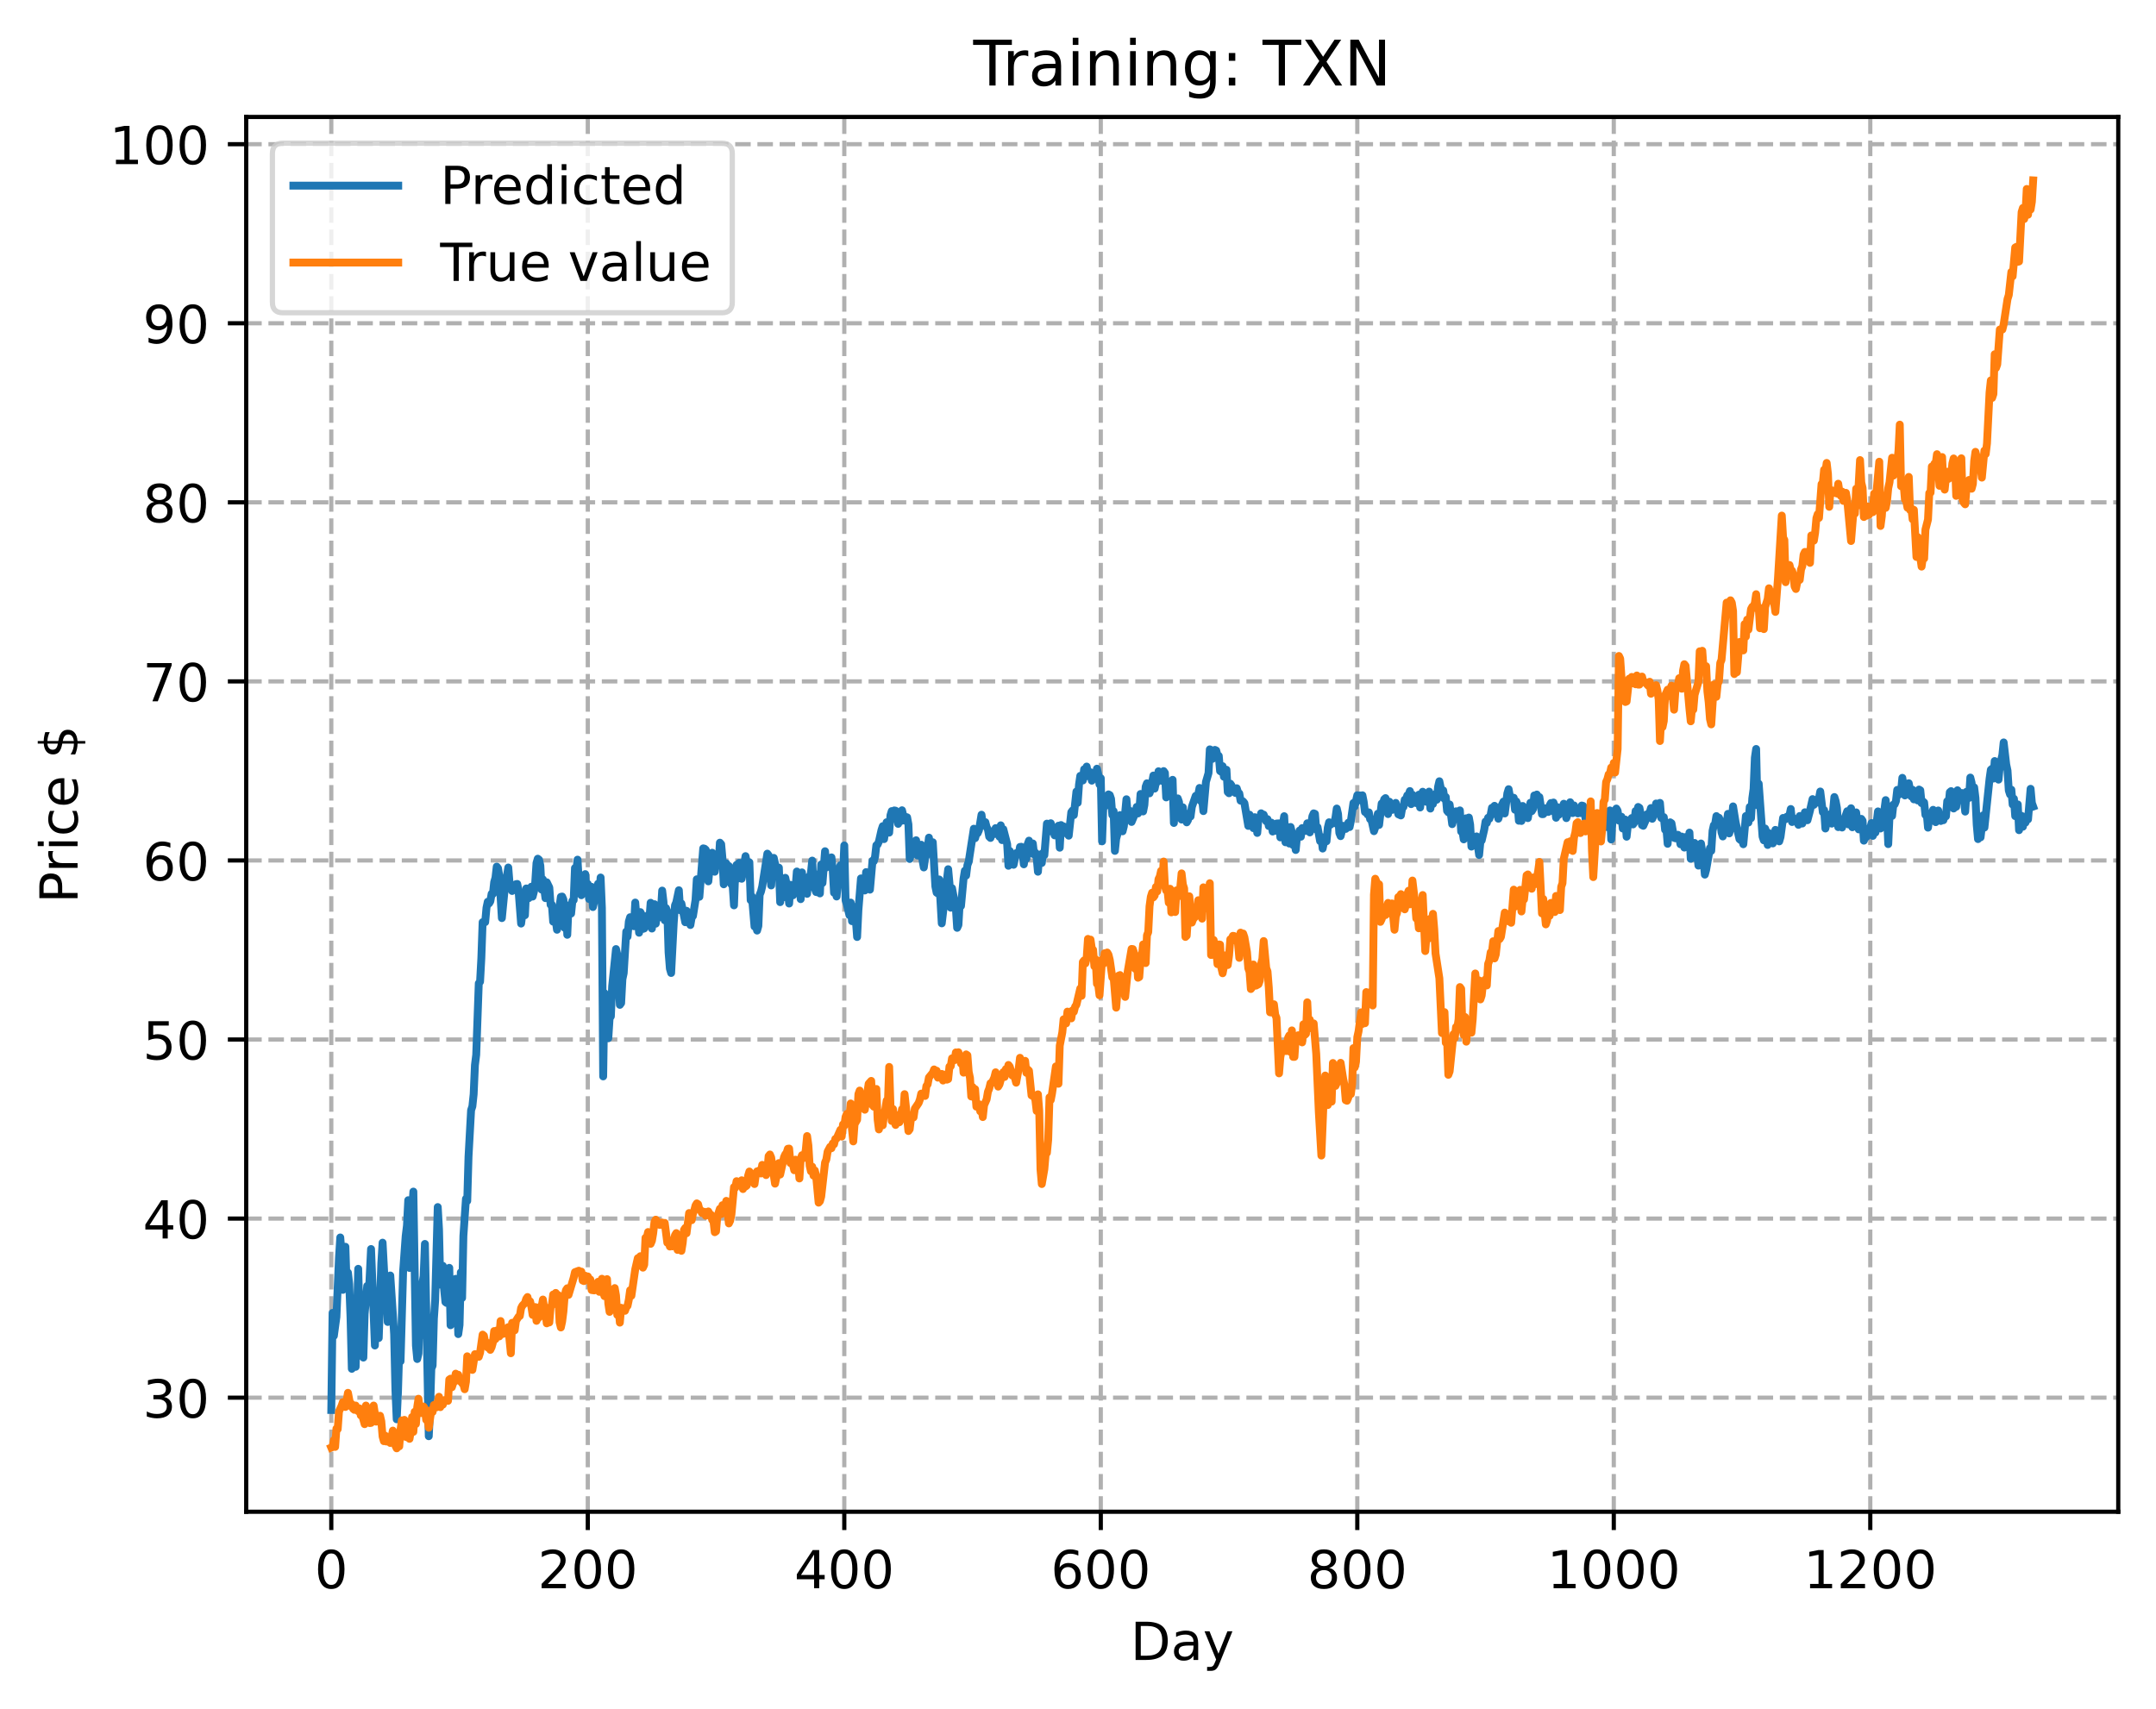 <?xml version="1.0" encoding="utf-8" standalone="no"?>
<!DOCTYPE svg PUBLIC "-//W3C//DTD SVG 1.1//EN"
  "http://www.w3.org/Graphics/SVG/1.1/DTD/svg11.dtd">
<!-- Created with matplotlib (https://matplotlib.org/) -->
<svg height="325.986pt" version="1.1" viewBox="0 0 411.286 325.986" width="411.286pt" xmlns="http://www.w3.org/2000/svg" xmlns:xlink="http://www.w3.org/1999/xlink">
 <defs>
  <style type="text/css">
*{stroke-linecap:butt;stroke-linejoin:round;}
  </style>
 </defs>
 <g id="figure_1">
  <g id="patch_1">
   <path d="M 0 325.986 
L 411.286 325.986 
L 411.286 0 
L 0 0 
z
" style="fill:#ffffff;"/>
  </g>
  <g id="axes_1">
   <g id="patch_2">
    <path d="M 46.966 288.43 
L 404.086 288.43 
L 404.086 22.318 
L 46.966 22.318 
z
" style="fill:#ffffff;"/>
   </g>
   <g id="matplotlib.axis_1">
    <g id="xtick_1">
     <g id="line2d_1">
      <path clip-path="url(#pc9db8af7df)" d="M 63.198 288.43 
L 63.198 22.318 
" style="fill:none;stroke:#b0b0b0;stroke-dasharray:2.96,1.28;stroke-dashoffset:0;stroke-width:0.8;"/>
     </g>
     <g id="line2d_2">
      <defs>
       <path d="M 0 0 
L 0 3.5 
" id="m42ae7158e2" style="stroke:#000000;stroke-width:0.8;"/>
      </defs>
      <g>
       <use style="stroke:#000000;stroke-width:0.8;" x="63.198" xlink:href="#m42ae7158e2" y="288.43"/>
      </g>
     </g>
     <g id="text_1">
      <!-- 0 -->
      <defs>
       <path d="M 31.781 66.406 
Q 24.172 66.406 20.328 58.906 
Q 16.5 51.422 16.5 36.375 
Q 16.5 21.391 20.328 13.891 
Q 24.172 6.391 31.781 6.391 
Q 39.453 6.391 43.281 13.891 
Q 47.125 21.391 47.125 36.375 
Q 47.125 51.422 43.281 58.906 
Q 39.453 66.406 31.781 66.406 
z
M 31.781 74.219 
Q 44.047 74.219 50.516 64.516 
Q 56.984 54.828 56.984 36.375 
Q 56.984 17.969 50.516 8.266 
Q 44.047 -1.422 31.781 -1.422 
Q 19.531 -1.422 13.062 8.266 
Q 6.594 17.969 6.594 36.375 
Q 6.594 54.828 13.062 64.516 
Q 19.531 74.219 31.781 74.219 
z
" id="DejaVuSans-48"/>
      </defs>
      <g transform="translate(60.017 303.029)scale(0.1 -0.1)">
       <use xlink:href="#DejaVuSans-48"/>
      </g>
     </g>
    </g>
    <g id="xtick_2">
     <g id="line2d_3">
      <path clip-path="url(#pc9db8af7df)" d="M 112.129 288.43 
L 112.129 22.318 
" style="fill:none;stroke:#b0b0b0;stroke-dasharray:2.96,1.28;stroke-dashoffset:0;stroke-width:0.8;"/>
     </g>
     <g id="line2d_4">
      <g>
       <use style="stroke:#000000;stroke-width:0.8;" x="112.129" xlink:href="#m42ae7158e2" y="288.43"/>
      </g>
     </g>
     <g id="text_2">
      <!-- 200 -->
      <defs>
       <path d="M 19.188 8.297 
L 53.609 8.297 
L 53.609 0 
L 7.328 0 
L 7.328 8.297 
Q 12.938 14.109 22.625 23.891 
Q 32.328 33.688 34.812 36.531 
Q 39.547 41.844 41.422 45.531 
Q 43.312 49.219 43.312 52.781 
Q 43.312 58.594 39.234 62.25 
Q 35.156 65.922 28.609 65.922 
Q 23.969 65.922 18.812 64.312 
Q 13.672 62.703 7.812 59.422 
L 7.812 69.391 
Q 13.766 71.781 18.938 73 
Q 24.125 74.219 28.422 74.219 
Q 39.75 74.219 46.484 68.547 
Q 53.219 62.891 53.219 53.422 
Q 53.219 48.922 51.531 44.891 
Q 49.859 40.875 45.406 35.406 
Q 44.188 33.984 37.641 27.219 
Q 31.109 20.453 19.188 8.297 
z
" id="DejaVuSans-50"/>
      </defs>
      <g transform="translate(102.585 303.029)scale(0.1 -0.1)">
       <use xlink:href="#DejaVuSans-50"/>
       <use x="63.623" xlink:href="#DejaVuSans-48"/>
       <use x="127.246" xlink:href="#DejaVuSans-48"/>
      </g>
     </g>
    </g>
    <g id="xtick_3">
     <g id="line2d_5">
      <path clip-path="url(#pc9db8af7df)" d="M 161.06 288.43 
L 161.06 22.318 
" style="fill:none;stroke:#b0b0b0;stroke-dasharray:2.96,1.28;stroke-dashoffset:0;stroke-width:0.8;"/>
     </g>
     <g id="line2d_6">
      <g>
       <use style="stroke:#000000;stroke-width:0.8;" x="161.06" xlink:href="#m42ae7158e2" y="288.43"/>
      </g>
     </g>
     <g id="text_3">
      <!-- 400 -->
      <defs>
       <path d="M 37.797 64.312 
L 12.891 25.391 
L 37.797 25.391 
z
M 35.203 72.906 
L 47.609 72.906 
L 47.609 25.391 
L 58.016 25.391 
L 58.016 17.188 
L 47.609 17.188 
L 47.609 0 
L 37.797 0 
L 37.797 17.188 
L 4.891 17.188 
L 4.891 26.703 
z
" id="DejaVuSans-52"/>
      </defs>
      <g transform="translate(151.516 303.029)scale(0.1 -0.1)">
       <use xlink:href="#DejaVuSans-52"/>
       <use x="63.623" xlink:href="#DejaVuSans-48"/>
       <use x="127.246" xlink:href="#DejaVuSans-48"/>
      </g>
     </g>
    </g>
    <g id="xtick_4">
     <g id="line2d_7">
      <path clip-path="url(#pc9db8af7df)" d="M 209.99 288.43 
L 209.99 22.318 
" style="fill:none;stroke:#b0b0b0;stroke-dasharray:2.96,1.28;stroke-dashoffset:0;stroke-width:0.8;"/>
     </g>
     <g id="line2d_8">
      <g>
       <use style="stroke:#000000;stroke-width:0.8;" x="209.99" xlink:href="#m42ae7158e2" y="288.43"/>
      </g>
     </g>
     <g id="text_4">
      <!-- 600 -->
      <defs>
       <path d="M 33.016 40.375 
Q 26.375 40.375 22.484 35.828 
Q 18.609 31.297 18.609 23.391 
Q 18.609 15.531 22.484 10.953 
Q 26.375 6.391 33.016 6.391 
Q 39.656 6.391 43.531 10.953 
Q 47.406 15.531 47.406 23.391 
Q 47.406 31.297 43.531 35.828 
Q 39.656 40.375 33.016 40.375 
z
M 52.594 71.297 
L 52.594 62.312 
Q 48.875 64.062 45.094 64.984 
Q 41.312 65.922 37.594 65.922 
Q 27.828 65.922 22.672 59.328 
Q 17.531 52.734 16.797 39.406 
Q 19.672 43.656 24.016 45.922 
Q 28.375 48.188 33.594 48.188 
Q 44.578 48.188 50.953 41.516 
Q 57.328 34.859 57.328 23.391 
Q 57.328 12.156 50.688 5.359 
Q 44.047 -1.422 33.016 -1.422 
Q 20.359 -1.422 13.672 8.266 
Q 6.984 17.969 6.984 36.375 
Q 6.984 53.656 15.188 63.938 
Q 23.391 74.219 37.203 74.219 
Q 40.922 74.219 44.703 73.484 
Q 48.484 72.75 52.594 71.297 
z
" id="DejaVuSans-54"/>
      </defs>
      <g transform="translate(200.446 303.029)scale(0.1 -0.1)">
       <use xlink:href="#DejaVuSans-54"/>
       <use x="63.623" xlink:href="#DejaVuSans-48"/>
       <use x="127.246" xlink:href="#DejaVuSans-48"/>
      </g>
     </g>
    </g>
    <g id="xtick_5">
     <g id="line2d_9">
      <path clip-path="url(#pc9db8af7df)" d="M 258.921 288.43 
L 258.921 22.318 
" style="fill:none;stroke:#b0b0b0;stroke-dasharray:2.96,1.28;stroke-dashoffset:0;stroke-width:0.8;"/>
     </g>
     <g id="line2d_10">
      <g>
       <use style="stroke:#000000;stroke-width:0.8;" x="258.921" xlink:href="#m42ae7158e2" y="288.43"/>
      </g>
     </g>
     <g id="text_5">
      <!-- 800 -->
      <defs>
       <path d="M 31.781 34.625 
Q 24.75 34.625 20.719 30.859 
Q 16.703 27.094 16.703 20.516 
Q 16.703 13.922 20.719 10.156 
Q 24.75 6.391 31.781 6.391 
Q 38.812 6.391 42.859 10.172 
Q 46.922 13.969 46.922 20.516 
Q 46.922 27.094 42.891 30.859 
Q 38.875 34.625 31.781 34.625 
z
M 21.922 38.812 
Q 15.578 40.375 12.031 44.719 
Q 8.5 49.078 8.5 55.328 
Q 8.5 64.062 14.719 69.141 
Q 20.953 74.219 31.781 74.219 
Q 42.672 74.219 48.875 69.141 
Q 55.078 64.062 55.078 55.328 
Q 55.078 49.078 51.531 44.719 
Q 48 40.375 41.703 38.812 
Q 48.828 37.156 52.797 32.312 
Q 56.781 27.484 56.781 20.516 
Q 56.781 9.906 50.312 4.234 
Q 43.844 -1.422 31.781 -1.422 
Q 19.734 -1.422 13.25 4.234 
Q 6.781 9.906 6.781 20.516 
Q 6.781 27.484 10.781 32.312 
Q 14.797 37.156 21.922 38.812 
z
M 18.312 54.391 
Q 18.312 48.734 21.844 45.562 
Q 25.391 42.391 31.781 42.391 
Q 38.141 42.391 41.719 45.562 
Q 45.312 48.734 45.312 54.391 
Q 45.312 60.062 41.719 63.234 
Q 38.141 66.406 31.781 66.406 
Q 25.391 66.406 21.844 63.234 
Q 18.312 60.062 18.312 54.391 
z
" id="DejaVuSans-56"/>
      </defs>
      <g transform="translate(249.377 303.029)scale(0.1 -0.1)">
       <use xlink:href="#DejaVuSans-56"/>
       <use x="63.623" xlink:href="#DejaVuSans-48"/>
       <use x="127.246" xlink:href="#DejaVuSans-48"/>
      </g>
     </g>
    </g>
    <g id="xtick_6">
     <g id="line2d_11">
      <path clip-path="url(#pc9db8af7df)" d="M 307.851 288.43 
L 307.851 22.318 
" style="fill:none;stroke:#b0b0b0;stroke-dasharray:2.96,1.28;stroke-dashoffset:0;stroke-width:0.8;"/>
     </g>
     <g id="line2d_12">
      <g>
       <use style="stroke:#000000;stroke-width:0.8;" x="307.851" xlink:href="#m42ae7158e2" y="288.43"/>
      </g>
     </g>
     <g id="text_6">
      <!-- 1000 -->
      <defs>
       <path d="M 12.406 8.297 
L 28.516 8.297 
L 28.516 63.922 
L 10.984 60.406 
L 10.984 69.391 
L 28.422 72.906 
L 38.281 72.906 
L 38.281 8.297 
L 54.391 8.297 
L 54.391 0 
L 12.406 0 
z
" id="DejaVuSans-49"/>
      </defs>
      <g transform="translate(295.126 303.029)scale(0.1 -0.1)">
       <use xlink:href="#DejaVuSans-49"/>
       <use x="63.623" xlink:href="#DejaVuSans-48"/>
       <use x="127.246" xlink:href="#DejaVuSans-48"/>
       <use x="190.869" xlink:href="#DejaVuSans-48"/>
      </g>
     </g>
    </g>
    <g id="xtick_7">
     <g id="line2d_13">
      <path clip-path="url(#pc9db8af7df)" d="M 356.782 288.43 
L 356.782 22.318 
" style="fill:none;stroke:#b0b0b0;stroke-dasharray:2.96,1.28;stroke-dashoffset:0;stroke-width:0.8;"/>
     </g>
     <g id="line2d_14">
      <g>
       <use style="stroke:#000000;stroke-width:0.8;" x="356.782" xlink:href="#m42ae7158e2" y="288.43"/>
      </g>
     </g>
     <g id="text_7">
      <!-- 1200 -->
      <g transform="translate(344.057 303.029)scale(0.1 -0.1)">
       <use xlink:href="#DejaVuSans-49"/>
       <use x="63.623" xlink:href="#DejaVuSans-50"/>
       <use x="127.246" xlink:href="#DejaVuSans-48"/>
       <use x="190.869" xlink:href="#DejaVuSans-48"/>
      </g>
     </g>
    </g>
    <g id="text_8">
     <!-- Day -->
     <defs>
      <path d="M 19.672 64.797 
L 19.672 8.109 
L 31.594 8.109 
Q 46.688 8.109 53.688 14.938 
Q 60.688 21.781 60.688 36.531 
Q 60.688 51.172 53.688 57.984 
Q 46.688 64.797 31.594 64.797 
z
M 9.812 72.906 
L 30.078 72.906 
Q 51.266 72.906 61.172 64.094 
Q 71.094 55.281 71.094 36.531 
Q 71.094 17.672 61.125 8.828 
Q 51.172 0 30.078 0 
L 9.812 0 
z
" id="DejaVuSans-68"/>
      <path d="M 34.281 27.484 
Q 23.391 27.484 19.188 25 
Q 14.984 22.516 14.984 16.5 
Q 14.984 11.719 18.141 8.906 
Q 21.297 6.109 26.703 6.109 
Q 34.188 6.109 38.703 11.406 
Q 43.219 16.703 43.219 25.484 
L 43.219 27.484 
z
M 52.203 31.203 
L 52.203 0 
L 43.219 0 
L 43.219 8.297 
Q 40.141 3.328 35.547 0.953 
Q 30.953 -1.422 24.312 -1.422 
Q 15.922 -1.422 10.953 3.297 
Q 6 8.016 6 15.922 
Q 6 25.141 12.172 29.828 
Q 18.359 34.516 30.609 34.516 
L 43.219 34.516 
L 43.219 35.406 
Q 43.219 41.609 39.141 45 
Q 35.062 48.391 27.688 48.391 
Q 23 48.391 18.547 47.266 
Q 14.109 46.141 10.016 43.891 
L 10.016 52.203 
Q 14.938 54.109 19.578 55.047 
Q 24.219 56 28.609 56 
Q 40.484 56 46.344 49.844 
Q 52.203 43.703 52.203 31.203 
z
" id="DejaVuSans-97"/>
      <path d="M 32.172 -5.078 
Q 28.375 -14.844 24.75 -17.812 
Q 21.141 -20.797 15.094 -20.797 
L 7.906 -20.797 
L 7.906 -13.281 
L 13.188 -13.281 
Q 16.891 -13.281 18.938 -11.516 
Q 21 -9.766 23.484 -3.219 
L 25.094 0.875 
L 2.984 54.688 
L 12.5 54.688 
L 29.594 11.922 
L 46.688 54.688 
L 56.203 54.688 
z
" id="DejaVuSans-121"/>
     </defs>
     <g transform="translate(215.652 316.707)scale(0.1 -0.1)">
      <use xlink:href="#DejaVuSans-68"/>
      <use x="77.002" xlink:href="#DejaVuSans-97"/>
      <use x="138.281" xlink:href="#DejaVuSans-121"/>
     </g>
    </g>
   </g>
   <g id="matplotlib.axis_2">
    <g id="ytick_1">
     <g id="line2d_15">
      <path clip-path="url(#pc9db8af7df)" d="M 46.966 266.666 
L 404.086 266.666 
" style="fill:none;stroke:#b0b0b0;stroke-dasharray:2.96,1.28;stroke-dashoffset:0;stroke-width:0.8;"/>
     </g>
     <g id="line2d_16">
      <defs>
       <path d="M 0 0 
L -3.5 0 
" id="m4d255bde29" style="stroke:#000000;stroke-width:0.8;"/>
      </defs>
      <g>
       <use style="stroke:#000000;stroke-width:0.8;" x="46.966" xlink:href="#m4d255bde29" y="266.666"/>
      </g>
     </g>
     <g id="text_9">
      <!-- 30 -->
      <defs>
       <path d="M 40.578 39.312 
Q 47.656 37.797 51.625 33 
Q 55.609 28.219 55.609 21.188 
Q 55.609 10.406 48.188 4.484 
Q 40.766 -1.422 27.094 -1.422 
Q 22.516 -1.422 17.656 -0.516 
Q 12.797 0.391 7.625 2.203 
L 7.625 11.719 
Q 11.719 9.328 16.594 8.109 
Q 21.484 6.891 26.812 6.891 
Q 36.078 6.891 40.938 10.547 
Q 45.797 14.203 45.797 21.188 
Q 45.797 27.641 41.281 31.266 
Q 36.766 34.906 28.719 34.906 
L 20.219 34.906 
L 20.219 43.016 
L 29.109 43.016 
Q 36.375 43.016 40.234 45.922 
Q 44.094 48.828 44.094 54.297 
Q 44.094 59.906 40.109 62.906 
Q 36.141 65.922 28.719 65.922 
Q 24.656 65.922 20.016 65.031 
Q 15.375 64.156 9.812 62.312 
L 9.812 71.094 
Q 15.438 72.656 20.344 73.438 
Q 25.25 74.219 29.594 74.219 
Q 40.828 74.219 47.359 69.109 
Q 53.906 64.016 53.906 55.328 
Q 53.906 49.266 50.438 45.094 
Q 46.969 40.922 40.578 39.312 
z
" id="DejaVuSans-51"/>
      </defs>
      <g transform="translate(27.241 270.465)scale(0.1 -0.1)">
       <use xlink:href="#DejaVuSans-51"/>
       <use x="63.623" xlink:href="#DejaVuSans-48"/>
      </g>
     </g>
    </g>
    <g id="ytick_2">
     <g id="line2d_17">
      <path clip-path="url(#pc9db8af7df)" d="M 46.966 232.501 
L 404.086 232.501 
" style="fill:none;stroke:#b0b0b0;stroke-dasharray:2.96,1.28;stroke-dashoffset:0;stroke-width:0.8;"/>
     </g>
     <g id="line2d_18">
      <g>
       <use style="stroke:#000000;stroke-width:0.8;" x="46.966" xlink:href="#m4d255bde29" y="232.501"/>
      </g>
     </g>
     <g id="text_10">
      <!-- 40 -->
      <g transform="translate(27.241 236.3)scale(0.1 -0.1)">
       <use xlink:href="#DejaVuSans-52"/>
       <use x="63.623" xlink:href="#DejaVuSans-48"/>
      </g>
     </g>
    </g>
    <g id="ytick_3">
     <g id="line2d_19">
      <path clip-path="url(#pc9db8af7df)" d="M 46.966 198.336 
L 404.086 198.336 
" style="fill:none;stroke:#b0b0b0;stroke-dasharray:2.96,1.28;stroke-dashoffset:0;stroke-width:0.8;"/>
     </g>
     <g id="line2d_20">
      <g>
       <use style="stroke:#000000;stroke-width:0.8;" x="46.966" xlink:href="#m4d255bde29" y="198.336"/>
      </g>
     </g>
     <g id="text_11">
      <!-- 50 -->
      <defs>
       <path d="M 10.797 72.906 
L 49.516 72.906 
L 49.516 64.594 
L 19.828 64.594 
L 19.828 46.734 
Q 21.969 47.469 24.109 47.828 
Q 26.266 48.188 28.422 48.188 
Q 40.625 48.188 47.75 41.5 
Q 54.891 34.812 54.891 23.391 
Q 54.891 11.625 47.562 5.094 
Q 40.234 -1.422 26.906 -1.422 
Q 22.312 -1.422 17.547 -0.641 
Q 12.797 0.141 7.719 1.703 
L 7.719 11.625 
Q 12.109 9.234 16.797 8.062 
Q 21.484 6.891 26.703 6.891 
Q 35.156 6.891 40.078 11.328 
Q 45.016 15.766 45.016 23.391 
Q 45.016 31 40.078 35.438 
Q 35.156 39.891 26.703 39.891 
Q 22.75 39.891 18.812 39.016 
Q 14.891 38.141 10.797 36.281 
z
" id="DejaVuSans-53"/>
      </defs>
      <g transform="translate(27.241 202.135)scale(0.1 -0.1)">
       <use xlink:href="#DejaVuSans-53"/>
       <use x="63.623" xlink:href="#DejaVuSans-48"/>
      </g>
     </g>
    </g>
    <g id="ytick_4">
     <g id="line2d_21">
      <path clip-path="url(#pc9db8af7df)" d="M 46.966 164.172 
L 404.086 164.172 
" style="fill:none;stroke:#b0b0b0;stroke-dasharray:2.96,1.28;stroke-dashoffset:0;stroke-width:0.8;"/>
     </g>
     <g id="line2d_22">
      <g>
       <use style="stroke:#000000;stroke-width:0.8;" x="46.966" xlink:href="#m4d255bde29" y="164.172"/>
      </g>
     </g>
     <g id="text_12">
      <!-- 60 -->
      <g transform="translate(27.241 167.971)scale(0.1 -0.1)">
       <use xlink:href="#DejaVuSans-54"/>
       <use x="63.623" xlink:href="#DejaVuSans-48"/>
      </g>
     </g>
    </g>
    <g id="ytick_5">
     <g id="line2d_23">
      <path clip-path="url(#pc9db8af7df)" d="M 46.966 130.007 
L 404.086 130.007 
" style="fill:none;stroke:#b0b0b0;stroke-dasharray:2.96,1.28;stroke-dashoffset:0;stroke-width:0.8;"/>
     </g>
     <g id="line2d_24">
      <g>
       <use style="stroke:#000000;stroke-width:0.8;" x="46.966" xlink:href="#m4d255bde29" y="130.007"/>
      </g>
     </g>
     <g id="text_13">
      <!-- 70 -->
      <defs>
       <path d="M 8.203 72.906 
L 55.078 72.906 
L 55.078 68.703 
L 28.609 0 
L 18.312 0 
L 43.219 64.594 
L 8.203 64.594 
z
" id="DejaVuSans-55"/>
      </defs>
      <g transform="translate(27.241 133.806)scale(0.1 -0.1)">
       <use xlink:href="#DejaVuSans-55"/>
       <use x="63.623" xlink:href="#DejaVuSans-48"/>
      </g>
     </g>
    </g>
    <g id="ytick_6">
     <g id="line2d_25">
      <path clip-path="url(#pc9db8af7df)" d="M 46.966 95.842 
L 404.086 95.842 
" style="fill:none;stroke:#b0b0b0;stroke-dasharray:2.96,1.28;stroke-dashoffset:0;stroke-width:0.8;"/>
     </g>
     <g id="line2d_26">
      <g>
       <use style="stroke:#000000;stroke-width:0.8;" x="46.966" xlink:href="#m4d255bde29" y="95.842"/>
      </g>
     </g>
     <g id="text_14">
      <!-- 80 -->
      <g transform="translate(27.241 99.641)scale(0.1 -0.1)">
       <use xlink:href="#DejaVuSans-56"/>
       <use x="63.623" xlink:href="#DejaVuSans-48"/>
      </g>
     </g>
    </g>
    <g id="ytick_7">
     <g id="line2d_27">
      <path clip-path="url(#pc9db8af7df)" d="M 46.966 61.678 
L 404.086 61.678 
" style="fill:none;stroke:#b0b0b0;stroke-dasharray:2.96,1.28;stroke-dashoffset:0;stroke-width:0.8;"/>
     </g>
     <g id="line2d_28">
      <g>
       <use style="stroke:#000000;stroke-width:0.8;" x="46.966" xlink:href="#m4d255bde29" y="61.678"/>
      </g>
     </g>
     <g id="text_15">
      <!-- 90 -->
      <defs>
       <path d="M 10.984 1.516 
L 10.984 10.5 
Q 14.703 8.734 18.5 7.812 
Q 22.312 6.891 25.984 6.891 
Q 35.75 6.891 40.891 13.453 
Q 46.047 20.016 46.781 33.406 
Q 43.953 29.203 39.594 26.953 
Q 35.25 24.703 29.984 24.703 
Q 19.047 24.703 12.672 31.312 
Q 6.297 37.938 6.297 49.422 
Q 6.297 60.641 12.938 67.422 
Q 19.578 74.219 30.609 74.219 
Q 43.266 74.219 49.922 64.516 
Q 56.594 54.828 56.594 36.375 
Q 56.594 19.141 48.406 8.859 
Q 40.234 -1.422 26.422 -1.422 
Q 22.703 -1.422 18.891 -0.688 
Q 15.094 0.047 10.984 1.516 
z
M 30.609 32.422 
Q 37.25 32.422 41.125 36.953 
Q 45.016 41.5 45.016 49.422 
Q 45.016 57.281 41.125 61.844 
Q 37.25 66.406 30.609 66.406 
Q 23.969 66.406 20.094 61.844 
Q 16.219 57.281 16.219 49.422 
Q 16.219 41.5 20.094 36.953 
Q 23.969 32.422 30.609 32.422 
z
" id="DejaVuSans-57"/>
      </defs>
      <g transform="translate(27.241 65.477)scale(0.1 -0.1)">
       <use xlink:href="#DejaVuSans-57"/>
       <use x="63.623" xlink:href="#DejaVuSans-48"/>
      </g>
     </g>
    </g>
    <g id="ytick_8">
     <g id="line2d_29">
      <path clip-path="url(#pc9db8af7df)" d="M 46.966 27.513 
L 404.086 27.513 
" style="fill:none;stroke:#b0b0b0;stroke-dasharray:2.96,1.28;stroke-dashoffset:0;stroke-width:0.8;"/>
     </g>
     <g id="line2d_30">
      <g>
       <use style="stroke:#000000;stroke-width:0.8;" x="46.966" xlink:href="#m4d255bde29" y="27.513"/>
      </g>
     </g>
     <g id="text_16">
      <!-- 100 -->
      <g transform="translate(20.878 31.312)scale(0.1 -0.1)">
       <use xlink:href="#DejaVuSans-49"/>
       <use x="63.623" xlink:href="#DejaVuSans-48"/>
       <use x="127.246" xlink:href="#DejaVuSans-48"/>
      </g>
     </g>
    </g>
    <g id="text_17">
     <!-- Price $ -->
     <defs>
      <path d="M 19.672 64.797 
L 19.672 37.406 
L 32.078 37.406 
Q 38.969 37.406 42.719 40.969 
Q 46.484 44.531 46.484 51.125 
Q 46.484 57.672 42.719 61.234 
Q 38.969 64.797 32.078 64.797 
z
M 9.812 72.906 
L 32.078 72.906 
Q 44.344 72.906 50.609 67.359 
Q 56.891 61.812 56.891 51.125 
Q 56.891 40.328 50.609 34.812 
Q 44.344 29.297 32.078 29.297 
L 19.672 29.297 
L 19.672 0 
L 9.812 0 
z
" id="DejaVuSans-80"/>
      <path d="M 41.109 46.297 
Q 39.594 47.172 37.812 47.578 
Q 36.031 48 33.891 48 
Q 26.266 48 22.188 43.047 
Q 18.109 38.094 18.109 28.812 
L 18.109 0 
L 9.078 0 
L 9.078 54.688 
L 18.109 54.688 
L 18.109 46.188 
Q 20.953 51.172 25.484 53.578 
Q 30.031 56 36.531 56 
Q 37.453 56 38.578 55.875 
Q 39.703 55.766 41.062 55.516 
z
" id="DejaVuSans-114"/>
      <path d="M 9.422 54.688 
L 18.406 54.688 
L 18.406 0 
L 9.422 0 
z
M 9.422 75.984 
L 18.406 75.984 
L 18.406 64.594 
L 9.422 64.594 
z
" id="DejaVuSans-105"/>
      <path d="M 48.781 52.594 
L 48.781 44.188 
Q 44.969 46.297 41.141 47.344 
Q 37.312 48.391 33.406 48.391 
Q 24.656 48.391 19.812 42.844 
Q 14.984 37.312 14.984 27.297 
Q 14.984 17.281 19.812 11.734 
Q 24.656 6.203 33.406 6.203 
Q 37.312 6.203 41.141 7.25 
Q 44.969 8.297 48.781 10.406 
L 48.781 2.094 
Q 45.016 0.344 40.984 -0.531 
Q 36.969 -1.422 32.422 -1.422 
Q 20.062 -1.422 12.781 6.344 
Q 5.516 14.109 5.516 27.297 
Q 5.516 40.672 12.859 48.328 
Q 20.219 56 33.016 56 
Q 37.156 56 41.109 55.141 
Q 45.062 54.297 48.781 52.594 
z
" id="DejaVuSans-99"/>
      <path d="M 56.203 29.594 
L 56.203 25.203 
L 14.891 25.203 
Q 15.484 15.922 20.484 11.062 
Q 25.484 6.203 34.422 6.203 
Q 39.594 6.203 44.453 7.469 
Q 49.312 8.734 54.109 11.281 
L 54.109 2.781 
Q 49.266 0.734 44.188 -0.344 
Q 39.109 -1.422 33.891 -1.422 
Q 20.797 -1.422 13.156 6.188 
Q 5.516 13.812 5.516 26.812 
Q 5.516 40.234 12.766 48.109 
Q 20.016 56 32.328 56 
Q 43.359 56 49.781 48.891 
Q 56.203 41.797 56.203 29.594 
z
M 47.219 32.234 
Q 47.125 39.594 43.094 43.984 
Q 39.062 48.391 32.422 48.391 
Q 24.906 48.391 20.391 44.141 
Q 15.875 39.891 15.188 32.172 
z
" id="DejaVuSans-101"/>
      <path id="DejaVuSans-32"/>
      <path d="M 33.797 -14.703 
L 28.906 -14.703 
L 28.859 0 
Q 23.734 0.094 18.609 1.188 
Q 13.484 2.297 8.297 4.5 
L 8.297 13.281 
Q 13.281 10.156 18.375 8.562 
Q 23.484 6.984 28.906 6.938 
L 28.906 29.203 
Q 18.109 30.953 13.203 35.156 
Q 8.297 39.359 8.297 46.688 
Q 8.297 54.641 13.625 59.219 
Q 18.953 63.812 28.906 64.5 
L 28.906 75.984 
L 33.797 75.984 
L 33.797 64.656 
Q 38.328 64.453 42.578 63.688 
Q 46.828 62.938 50.875 61.625 
L 50.875 53.078 
Q 46.828 55.125 42.547 56.25 
Q 38.281 57.375 33.797 57.562 
L 33.797 36.719 
Q 44.875 35.016 50.094 30.609 
Q 55.328 26.219 55.328 18.609 
Q 55.328 10.359 49.781 5.594 
Q 44.234 0.828 33.797 0.094 
z
M 28.906 37.594 
L 28.906 57.625 
Q 23.25 56.984 20.266 54.391 
Q 17.281 51.812 17.281 47.516 
Q 17.281 43.312 20.031 40.969 
Q 22.797 38.625 28.906 37.594 
z
M 33.797 28.219 
L 33.797 7.078 
Q 39.984 7.906 43.141 10.594 
Q 46.297 13.281 46.297 17.672 
Q 46.297 21.969 43.281 24.5 
Q 40.281 27.047 33.797 28.219 
z
" id="DejaVuSans-36"/>
     </defs>
     <g transform="translate(14.798 172.342)rotate(-90)scale(0.1 -0.1)">
      <use xlink:href="#DejaVuSans-80"/>
      <use x="58.553" xlink:href="#DejaVuSans-114"/>
      <use x="99.666" xlink:href="#DejaVuSans-105"/>
      <use x="127.449" xlink:href="#DejaVuSans-99"/>
      <use x="182.43" xlink:href="#DejaVuSans-101"/>
      <use x="243.953" xlink:href="#DejaVuSans-32"/>
      <use x="275.74" xlink:href="#DejaVuSans-36"/>
     </g>
    </g>
   </g>
   <g id="line2d_31">
    <path clip-path="url(#pc9db8af7df)" d="M 63.198 269.018 
L 63.443 250.491 
L 63.688 254.886 
L 64.177 251.262 
L 64.666 239.981 
L 64.911 236.098 
L 65.156 239.132 
L 65.4 246.098 
L 65.89 237.873 
L 66.134 245.386 
L 66.379 242.811 
L 66.623 245.009 
L 66.868 251.37 
L 67.113 261.163 
L 67.602 259.505 
L 67.847 260.787 
L 68.336 242.08 
L 68.581 251.357 
L 68.825 253.493 
L 69.315 259.021 
L 69.559 250.708 
L 70.049 245.347 
L 70.293 248.204 
L 70.783 238.304 
L 71.517 256.714 
L 71.761 249.055 
L 72.006 251.228 
L 72.251 255.294 
L 72.74 241.052 
L 72.984 237.093 
L 73.474 246.319 
L 73.718 245.206 
L 73.963 252.221 
L 74.452 243.357 
L 74.942 250.715 
L 75.186 254.56 
L 75.431 265.15 
L 75.676 270.793 
L 75.92 265.568 
L 76.165 257.294 
L 76.41 259.73 
L 76.899 242.604 
L 77.388 235.834 
L 77.633 233.825 
L 77.878 228.988 
L 78.122 241.92 
L 78.367 239.76 
L 78.611 230.924 
L 78.856 227.35 
L 79.345 256.722 
L 79.59 259.292 
L 79.835 258.236 
L 80.079 248.493 
L 80.324 254.781 
L 80.569 244.945 
L 80.813 243.479 
L 81.058 237.332 
L 81.792 274.021 
L 82.037 269.116 
L 82.281 261.134 
L 82.526 260.555 
L 82.771 251.598 
L 83.015 248.033 
L 83.505 230.299 
L 83.749 234.565 
L 83.994 245.105 
L 84.239 244.658 
L 84.483 241.514 
L 84.728 246.035 
L 84.972 248.426 
L 85.217 248.599 
L 85.462 247.003 
L 85.706 241.896 
L 85.951 252.847 
L 86.196 247.079 
L 86.44 250.224 
L 86.685 248.147 
L 86.93 243.994 
L 87.174 247.276 
L 87.419 254.538 
L 87.664 252.794 
L 87.908 242.757 
L 88.153 247.646 
L 88.398 235.823 
L 88.887 228.716 
L 89.132 229.14 
L 89.376 220.685 
L 89.866 211.823 
L 90.11 211.093 
L 90.355 208.782 
L 90.599 203.222 
L 90.844 201.256 
L 91.333 187.608 
L 91.578 187.307 
L 91.823 182.806 
L 92.067 175.943 
L 92.557 175.937 
L 92.801 173.205 
L 93.046 172.048 
L 93.291 172.368 
L 93.535 171.975 
L 93.78 170.531 
L 94.025 170.56 
L 94.269 168.313 
L 94.514 167.476 
L 94.759 165.346 
L 95.003 165.653 
L 95.248 167.075 
L 95.737 175.169 
L 96.227 170.128 
L 96.96 165.518 
L 97.205 168.548 
L 97.45 168.852 
L 97.694 169.995 
L 98.184 169.6 
L 98.428 168.693 
L 98.673 168.651 
L 98.918 169.914 
L 99.407 176.212 
L 99.652 174.402 
L 99.896 173.476 
L 100.141 174.626 
L 100.386 169.511 
L 100.63 169.565 
L 100.875 171.362 
L 101.12 170.577 
L 101.364 169.178 
L 101.609 171.061 
L 101.854 170.108 
L 102.098 168.407 
L 102.343 164.66 
L 102.587 163.837 
L 102.832 164.034 
L 103.077 165.149 
L 103.321 169.727 
L 103.566 167.781 
L 104.055 171.363 
L 104.3 168.332 
L 104.789 169.333 
L 105.034 172.621 
L 105.279 172.614 
L 105.523 175.846 
L 105.768 173.86 
L 106.257 177.393 
L 106.502 176.504 
L 106.747 172.93 
L 106.991 171.108 
L 107.236 171.057 
L 107.481 171.631 
L 107.725 177.04 
L 107.97 173.159 
L 108.215 178.355 
L 108.459 172.742 
L 108.704 173.28 
L 108.948 174.301 
L 109.193 171.879 
L 109.438 171.73 
L 109.682 165.607 
L 109.927 166.227 
L 110.172 164.018 
L 110.416 168.239 
L 110.661 167.727 
L 110.906 170.807 
L 111.15 167.948 
L 111.64 166.772 
L 111.884 170.294 
L 112.129 168.642 
L 112.374 171.527 
L 112.618 169.881 
L 112.863 169.204 
L 113.108 173.063 
L 113.352 171.986 
L 113.597 169.847 
L 113.842 171.368 
L 114.086 168.611 
L 114.331 170.442 
L 114.575 167.424 
L 114.82 173.251 
L 115.065 205.371 
L 115.309 189.471 
L 115.554 196.727 
L 115.799 195.916 
L 116.043 198.096 
L 116.288 194.279 
L 116.533 193.918 
L 116.777 188.168 
L 117.511 181.072 
L 117.756 182.121 
L 118.245 191.72 
L 118.49 191.384 
L 118.735 186.814 
L 118.979 185.671 
L 119.469 177.738 
L 119.713 178.701 
L 119.958 175.822 
L 120.203 174.998 
L 120.447 175.36 
L 120.692 175.268 
L 120.936 176.72 
L 121.181 172.201 
L 121.426 175.202 
L 121.67 174.895 
L 121.915 177.965 
L 122.16 174.025 
L 122.404 174.501 
L 122.649 177.229 
L 122.894 177.147 
L 123.138 175.857 
L 123.628 174.607 
L 123.872 175.475 
L 124.117 172.242 
L 124.362 177.164 
L 124.606 173.085 
L 124.851 172.513 
L 125.096 176.234 
L 125.34 174.347 
L 125.585 175.088 
L 125.83 175.009 
L 126.074 173.869 
L 126.319 169.919 
L 126.563 172.01 
L 126.808 175.594 
L 127.053 173.264 
L 127.297 173.934 
L 127.542 181.72 
L 127.787 184.809 
L 128.031 185.643 
L 128.521 176.094 
L 128.765 172.733 
L 129.01 172.168 
L 129.499 169.852 
L 129.744 173.661 
L 129.989 172.379 
L 130.723 175.959 
L 130.967 173.772 
L 131.212 174.579 
L 131.457 174.273 
L 131.701 176.488 
L 131.946 175.052 
L 132.191 174.771 
L 132.68 171.706 
L 132.924 167.76 
L 133.169 168.452 
L 133.414 171.106 
L 134.148 161.864 
L 134.392 161.919 
L 134.637 162.131 
L 134.882 162.937 
L 135.126 168.158 
L 135.371 165.61 
L 135.616 164.854 
L 135.86 162.697 
L 136.105 164.094 
L 136.35 166.322 
L 136.594 164.191 
L 136.839 163.559 
L 137.084 164.832 
L 137.328 160.777 
L 137.573 161.058 
L 137.818 163.799 
L 138.062 168.722 
L 138.307 165.951 
L 138.551 164.728 
L 138.796 166.186 
L 139.041 165.233 
L 139.53 168.734 
L 139.775 169.048 
L 140.019 172.739 
L 140.264 166.164 
L 140.509 165.014 
L 140.753 167.629 
L 140.998 164.629 
L 141.243 164.66 
L 141.487 167.663 
L 142.221 163.344 
L 142.466 164.602 
L 142.955 164.52 
L 143.2 171.757 
L 143.445 171.047 
L 143.934 176.778 
L 144.178 176.559 
L 144.423 177.55 
L 144.668 176.667 
L 144.912 170.726 
L 145.157 170.129 
L 145.402 169.146 
L 146.38 162.871 
L 146.625 163.188 
L 147.114 168.939 
L 147.359 164.557 
L 147.604 163.678 
L 148.338 166.918 
L 148.582 165.541 
L 148.827 172.126 
L 149.072 169.867 
L 149.316 171.263 
L 149.806 167.48 
L 150.295 169.803 
L 150.539 172.393 
L 150.784 168.819 
L 151.029 170.368 
L 151.273 170.82 
L 151.763 169.358 
L 152.007 166.275 
L 152.252 166.83 
L 152.497 166.588 
L 152.741 171.552 
L 152.986 166.447 
L 153.231 169.851 
L 153.475 167.825 
L 153.965 170.541 
L 154.209 167.332 
L 154.454 167.41 
L 154.699 166.526 
L 154.943 164.196 
L 155.188 169.302 
L 155.433 169.496 
L 155.677 170.196 
L 155.922 170.232 
L 156.166 166.761 
L 156.411 170.461 
L 156.656 164.928 
L 156.9 168.476 
L 157.39 162.409 
L 157.634 165.517 
L 157.879 164.173 
L 158.124 165.211 
L 158.368 165.05 
L 158.613 163.586 
L 158.858 165.992 
L 159.102 170.336 
L 159.347 167.926 
L 159.592 171.05 
L 160.081 165.876 
L 160.326 165.077 
L 160.57 166.75 
L 160.815 166.671 
L 161.06 161.305 
L 161.304 171.758 
L 161.549 172.546 
L 162.038 174.608 
L 162.283 172.206 
L 162.527 175.757 
L 162.772 172.968 
L 163.017 175.17 
L 163.261 175.52 
L 163.506 178.777 
L 163.751 173.658 
L 164.24 167.592 
L 164.485 168.695 
L 164.729 168.027 
L 164.974 169.898 
L 165.219 166.388 
L 165.463 169.405 
L 165.708 167.7 
L 165.953 169.741 
L 166.442 164.214 
L 166.687 164.33 
L 166.931 163.441 
L 167.176 161.267 
L 167.421 161.12 
L 167.665 160.546 
L 168.154 158.363 
L 168.399 157.626 
L 168.644 160.099 
L 169.133 156.879 
L 169.378 157.373 
L 169.622 158.864 
L 169.867 155.547 
L 170.112 154.749 
L 170.356 155.146 
L 170.601 154.625 
L 170.846 154.676 
L 171.09 155.683 
L 171.335 157.192 
L 171.58 155.454 
L 171.824 156.671 
L 172.069 154.594 
L 172.558 156.566 
L 172.803 155.861 
L 173.048 155.939 
L 173.292 157.284 
L 173.537 163.888 
L 174.271 161.265 
L 174.515 161.013 
L 174.76 160.313 
L 175.005 163.215 
L 175.249 162.035 
L 175.494 163.333 
L 175.739 161.165 
L 175.983 164.123 
L 176.228 165.505 
L 176.473 163.763 
L 176.717 163.172 
L 176.962 161.883 
L 177.207 159.815 
L 177.451 162.067 
L 177.696 161.048 
L 177.941 160.694 
L 178.43 169.123 
L 178.675 170.313 
L 178.919 170.475 
L 179.164 167.798 
L 179.653 176.172 
L 180.876 165.836 
L 181.121 168.485 
L 181.366 173.185 
L 181.61 169.453 
L 182.344 173.266 
L 182.589 177.026 
L 182.834 176.481 
L 183.078 172.338 
L 183.323 172.868 
L 183.812 167.624 
L 184.057 166.128 
L 184.302 167.056 
L 184.546 165.057 
L 184.791 164.421 
L 185.28 161.243 
L 185.77 158.115 
L 186.014 159.921 
L 186.259 159.04 
L 186.503 158.971 
L 186.748 158.412 
L 187.237 155.443 
L 187.482 157.31 
L 187.727 156.935 
L 187.971 156.867 
L 188.216 157.827 
L 188.461 158.249 
L 188.705 159.636 
L 188.95 159.875 
L 189.195 158.91 
L 189.439 158.569 
L 189.684 159.129 
L 189.929 157.999 
L 190.173 158.162 
L 190.418 158.591 
L 190.663 159.653 
L 190.907 157.466 
L 191.152 160.287 
L 191.397 158.205 
L 192.13 161.054 
L 192.375 165.188 
L 192.62 162.353 
L 192.864 164.93 
L 193.109 164.53 
L 193.354 164.998 
L 193.843 162.773 
L 194.088 162.974 
L 194.332 162.955 
L 194.577 161.591 
L 194.822 161.557 
L 195.066 162.91 
L 195.311 164.91 
L 195.556 163.156 
L 195.8 163.84 
L 196.045 161.051 
L 196.29 160.391 
L 196.779 162.839 
L 197.024 160.929 
L 197.268 163.023 
L 197.513 162.687 
L 197.758 163.718 
L 198.002 166.321 
L 198.247 163.176 
L 198.491 163.014 
L 198.736 164.651 
L 198.981 162.728 
L 199.225 163.17 
L 199.715 157.142 
L 199.959 158.707 
L 200.204 158.488 
L 200.449 157.068 
L 200.693 158.013 
L 200.938 158.201 
L 201.183 159.379 
L 201.427 159.275 
L 201.917 157.541 
L 202.161 161.739 
L 202.406 157.413 
L 202.651 158.624 
L 202.895 157.666 
L 203.14 158.781 
L 203.385 158.199 
L 203.629 159.154 
L 203.874 159.446 
L 204.363 154.959 
L 204.608 154.628 
L 204.852 155.516 
L 205.342 151.016 
L 205.586 153.171 
L 205.831 149.719 
L 206.076 148.025 
L 206.565 148.911 
L 206.81 146.774 
L 207.054 148.182 
L 207.299 146.255 
L 207.544 147.604 
L 207.788 147.619 
L 208.033 147.344 
L 208.278 148.949 
L 208.522 147.614 
L 208.767 147.529 
L 209.012 148.162 
L 209.256 146.661 
L 209.501 147.713 
L 209.746 149.677 
L 209.99 148.478 
L 210.235 160.527 
L 210.479 153.708 
L 210.724 153.878 
L 210.969 153.423 
L 211.213 153.622 
L 211.458 151.567 
L 211.703 151.695 
L 211.947 152.416 
L 212.192 155.508 
L 212.437 154.76 
L 212.681 162.346 
L 212.926 160.031 
L 213.415 158.243 
L 213.66 155.515 
L 214.149 158.61 
L 214.394 157.635 
L 214.883 152.49 
L 215.128 155.261 
L 215.373 154.795 
L 215.617 154.728 
L 215.862 156.825 
L 216.596 155.075 
L 216.84 153.95 
L 217.085 155.204 
L 217.33 154.841 
L 217.574 151.489 
L 217.819 154.41 
L 218.064 154.818 
L 218.308 153.581 
L 218.553 150.09 
L 218.798 149.444 
L 219.287 151.363 
L 219.532 150.639 
L 220.021 147.968 
L 220.266 150.469 
L 220.51 149.325 
L 220.755 149.21 
L 221 147.153 
L 221.244 148.176 
L 221.489 147.47 
L 221.734 149.004 
L 221.978 147.118 
L 222.223 147.463 
L 222.467 152.144 
L 222.712 149.16 
L 223.201 150.189 
L 223.446 150.423 
L 223.691 148.782 
L 223.935 157.019 
L 224.18 152.369 
L 224.425 154.718 
L 224.669 152.324 
L 224.914 153.022 
L 225.159 155.654 
L 225.403 156.371 
L 225.648 154.031 
L 225.893 156.102 
L 226.137 155.51 
L 226.382 156.901 
L 226.627 156.478 
L 226.871 155.175 
L 227.116 155.787 
L 227.361 153.956 
L 228.094 151.847 
L 228.339 152.394 
L 228.584 151.564 
L 228.828 150.336 
L 229.073 152.839 
L 229.318 152.447 
L 229.562 154.757 
L 230.052 149.178 
L 230.541 147.494 
L 230.786 142.973 
L 231.03 143.101 
L 231.275 144.795 
L 231.52 143.398 
L 231.764 143.076 
L 232.009 143.194 
L 232.254 144.134 
L 232.498 144.215 
L 232.743 147.103 
L 232.988 147.259 
L 233.232 146.177 
L 233.477 148.203 
L 233.722 147.003 
L 233.966 146.86 
L 234.211 151.109 
L 234.455 151.347 
L 234.7 149.523 
L 234.945 149.875 
L 235.189 150.91 
L 235.434 150.557 
L 235.679 151.295 
L 235.923 150.39 
L 236.168 151.148 
L 236.413 151.378 
L 236.657 152.762 
L 236.902 152.765 
L 237.147 152.918 
L 237.391 153.235 
L 238.125 157.578 
L 238.37 155.431 
L 238.859 156.393 
L 239.104 158.008 
L 239.349 155.912 
L 239.593 156.338 
L 239.838 158.921 
L 240.082 156 
L 240.327 156.28 
L 240.572 155.168 
L 240.816 156.006 
L 241.061 155.427 
L 241.55 156.701 
L 241.795 156.295 
L 242.04 157.607 
L 242.284 156.991 
L 242.529 156.95 
L 242.774 158.653 
L 243.018 158.324 
L 243.263 158.506 
L 243.508 157.125 
L 243.997 157.094 
L 244.242 159.775 
L 244.486 158.719 
L 244.976 155.723 
L 245.22 160.703 
L 245.465 157.708 
L 245.709 157.953 
L 245.954 160.947 
L 246.199 157.78 
L 246.443 158.818 
L 246.688 161.25 
L 246.933 160.122 
L 247.177 162.175 
L 247.422 159.579 
L 247.667 159.523 
L 247.911 158.46 
L 248.156 159.646 
L 248.401 157.995 
L 248.645 158.004 
L 248.89 158.458 
L 249.135 158.521 
L 249.379 157.078 
L 249.869 158.82 
L 250.358 155.722 
L 250.603 155.18 
L 250.847 155.279 
L 251.092 158.283 
L 251.337 157.812 
L 251.826 160.486 
L 252.07 159.694 
L 252.315 161.901 
L 252.56 160.703 
L 252.804 160.395 
L 253.049 160.516 
L 253.294 157.916 
L 253.538 156.885 
L 253.783 157.369 
L 254.028 157.015 
L 254.272 156.933 
L 254.517 157.068 
L 254.762 155.963 
L 255.006 154.262 
L 255.251 155.313 
L 255.496 158.929 
L 255.74 159.53 
L 256.23 157.562 
L 256.719 158.153 
L 256.964 157.925 
L 257.208 156.97 
L 257.453 157.8 
L 257.697 156.628 
L 258.187 153.202 
L 258.431 153.865 
L 258.921 151.727 
L 259.165 152.279 
L 259.41 151.766 
L 259.655 152.756 
L 259.899 151.738 
L 260.144 152.969 
L 260.389 154.931 
L 260.633 154.878 
L 260.878 155.413 
L 261.123 154.993 
L 261.367 156.292 
L 261.612 156.386 
L 262.101 158.586 
L 262.591 157.155 
L 262.835 155.252 
L 263.08 157.394 
L 263.569 153.308 
L 263.814 153.307 
L 264.058 152.492 
L 264.303 152.275 
L 264.548 153.506 
L 264.792 155.321 
L 265.037 152.951 
L 265.282 153.422 
L 265.526 154.531 
L 265.771 153.508 
L 266.016 153.546 
L 266.26 153.188 
L 266.75 155.362 
L 267.239 155.584 
L 267.484 154.184 
L 267.728 153.96 
L 267.973 152.574 
L 268.218 152.5 
L 268.462 151.749 
L 268.707 151.691 
L 268.952 150.927 
L 269.196 153.425 
L 269.441 151.626 
L 269.685 153.156 
L 269.93 151.957 
L 270.175 153.229 
L 270.419 152.643 
L 270.664 151.62 
L 270.909 154.066 
L 271.153 152.024 
L 271.398 151.058 
L 271.643 151.767 
L 271.887 151.779 
L 272.132 152.987 
L 272.377 151.459 
L 272.621 151.03 
L 272.866 154.275 
L 273.111 152.369 
L 273.355 153.401 
L 273.845 151.493 
L 274.089 152.584 
L 274.334 150.11 
L 274.579 149.059 
L 274.823 150.25 
L 275.068 152.079 
L 275.313 150.806 
L 275.557 152.428 
L 275.802 152.059 
L 276.046 154.697 
L 276.291 154.994 
L 276.536 153.487 
L 277.025 157.244 
L 277.27 156.331 
L 277.514 154.892 
L 277.759 154.79 
L 278.004 154.886 
L 278.248 156.135 
L 278.493 154.617 
L 278.738 158.657 
L 278.982 158.602 
L 279.227 160.147 
L 279.716 156.119 
L 279.961 157.489 
L 280.206 155.983 
L 280.45 157.335 
L 280.695 161.527 
L 281.184 161.157 
L 281.429 159.888 
L 281.673 159.582 
L 282.163 163.129 
L 282.407 160.559 
L 282.652 160.362 
L 283.141 158.264 
L 283.386 156.741 
L 283.631 157.022 
L 283.875 156.017 
L 284.12 156.219 
L 284.365 155.429 
L 284.609 154.121 
L 284.854 154.531 
L 285.099 153.742 
L 285.343 155.379 
L 285.588 154.745 
L 285.833 156.205 
L 286.077 155.372 
L 286.322 153.967 
L 286.811 152.938 
L 287.056 155.206 
L 287.545 151.377 
L 287.79 150.57 
L 288.034 151.924 
L 288.524 152.181 
L 288.768 152.206 
L 289.013 154.504 
L 289.258 152.907 
L 289.502 153.505 
L 289.747 156.597 
L 289.992 156.296 
L 290.236 156.639 
L 290.481 153.774 
L 290.726 154.31 
L 290.97 154.548 
L 291.215 154.427 
L 291.46 156.096 
L 291.949 153.155 
L 292.194 154.77 
L 292.438 154.377 
L 292.683 151.766 
L 292.928 152.277 
L 293.172 151.592 
L 293.417 152.325 
L 293.661 152.074 
L 294.151 155.336 
L 294.395 155.338 
L 294.64 154.211 
L 294.885 154.969 
L 295.129 154.855 
L 295.374 154.912 
L 295.619 153.65 
L 295.863 153.21 
L 296.108 154.714 
L 296.353 153.118 
L 296.597 153.81 
L 296.842 156.022 
L 297.087 154.01 
L 297.331 155.482 
L 297.576 154.199 
L 297.821 154.606 
L 298.31 153.348 
L 298.799 156.094 
L 299.289 154.589 
L 299.533 153.061 
L 299.778 154.447 
L 300.022 155.132 
L 300.267 153.669 
L 300.512 154.921 
L 300.756 154.97 
L 301.001 155.192 
L 301.246 154.746 
L 301.49 155.13 
L 301.735 153.694 
L 301.98 153.751 
L 302.224 154.681 
L 302.469 156.243 
L 302.714 154.95 
L 302.958 155.781 
L 303.203 154.664 
L 303.692 159.202 
L 303.937 159.076 
L 304.426 159.818 
L 304.671 159.97 
L 304.916 159.543 
L 305.405 158.146 
L 305.649 156.522 
L 305.894 157.911 
L 306.139 157.275 
L 306.383 155.877 
L 306.628 157.822 
L 307.117 154.625 
L 307.362 160.17 
L 307.607 156.538 
L 307.851 155.88 
L 308.096 156.343 
L 308.341 154.265 
L 308.585 154.683 
L 308.83 156.567 
L 309.075 156.47 
L 309.319 155.83 
L 309.564 158.08 
L 309.809 156.507 
L 310.053 156.375 
L 310.298 159.641 
L 310.543 157.41 
L 310.787 157.175 
L 311.277 156.078 
L 311.521 157.297 
L 311.766 156.936 
L 312.01 154.733 
L 312.255 155.733 
L 312.5 153.961 
L 312.744 154.128 
L 312.989 155.408 
L 313.234 157.426 
L 313.478 157.556 
L 313.968 156.424 
L 314.212 155.343 
L 314.457 155.524 
L 314.702 155.005 
L 314.946 154.171 
L 315.191 156.222 
L 315.436 155.675 
L 315.68 154.723 
L 315.925 153.302 
L 316.414 154.722 
L 316.659 153.184 
L 316.904 156.054 
L 317.148 156.184 
L 317.393 155.9 
L 317.637 158.319 
L 317.882 158.069 
L 318.127 160.993 
L 318.371 157.294 
L 318.616 156.896 
L 318.861 157.071 
L 319.35 159.842 
L 319.595 159.937 
L 319.839 159.486 
L 320.084 159.276 
L 320.329 159.825 
L 320.573 161.084 
L 320.818 159.607 
L 321.063 159.858 
L 321.307 161.712 
L 321.552 159.7 
L 322.041 161.469 
L 322.286 158.85 
L 322.531 163.861 
L 322.775 163.389 
L 323.02 163.642 
L 323.265 160.826 
L 323.509 161.507 
L 323.754 162.802 
L 323.998 165.154 
L 324.243 161.769 
L 324.488 160.933 
L 324.977 164.194 
L 325.222 166.874 
L 325.466 165.969 
L 326.2 161.808 
L 326.445 162.339 
L 326.69 158.532 
L 326.934 157.446 
L 327.179 157.254 
L 327.424 155.706 
L 327.668 157.15 
L 327.913 156.02 
L 328.158 156.582 
L 328.402 158.799 
L 328.647 159.593 
L 328.892 158.074 
L 329.136 158.917 
L 329.625 155.28 
L 329.87 159.013 
L 330.115 158.098 
L 330.359 156.479 
L 330.604 153.854 
L 331.093 156.893 
L 331.827 160.101 
L 332.072 160.303 
L 332.317 159.759 
L 332.561 161.077 
L 333.051 155.691 
L 333.54 156.941 
L 333.785 153.955 
L 334.029 156.125 
L 334.274 152.314 
L 334.519 150.515 
L 334.763 144.559 
L 335.008 142.897 
L 335.252 153.642 
L 335.497 149.522 
L 336.231 159.61 
L 336.476 160.336 
L 336.72 158.076 
L 336.965 158.761 
L 337.21 161.214 
L 337.454 158.951 
L 337.699 160.361 
L 337.944 159.859 
L 338.188 160.918 
L 338.433 159.925 
L 338.678 158.335 
L 338.922 160.261 
L 339.167 158.714 
L 339.412 160.532 
L 339.656 159.692 
L 340.146 156.058 
L 340.39 156.392 
L 340.635 156.289 
L 340.88 155.815 
L 341.124 155.787 
L 341.369 155.555 
L 341.613 154.353 
L 341.858 156.836 
L 342.103 156.076 
L 342.347 156.48 
L 342.592 156.355 
L 343.081 157.374 
L 343.326 155.685 
L 343.571 155.798 
L 343.815 157.126 
L 344.06 156.413 
L 344.305 154.976 
L 344.549 155.126 
L 344.794 156.497 
L 345.283 154.639 
L 345.773 152.462 
L 346.017 153.565 
L 346.262 152.838 
L 346.507 152.588 
L 346.751 153.122 
L 346.996 152.286 
L 347.24 151.011 
L 347.73 154.961 
L 347.974 154.556 
L 348.219 158.074 
L 348.708 155.673 
L 348.953 156.097 
L 349.198 155.319 
L 349.442 157.145 
L 349.932 152.069 
L 350.176 152.846 
L 350.421 154.164 
L 350.666 157.811 
L 350.91 157.159 
L 351.155 157.403 
L 351.4 157.889 
L 351.644 156.366 
L 351.889 156.154 
L 352.378 154.772 
L 352.623 157.295 
L 353.112 154.21 
L 353.357 157.837 
L 353.601 155.318 
L 353.846 156.945 
L 354.091 154.999 
L 354.335 157.291 
L 354.58 158.244 
L 354.825 156.727 
L 355.069 156.234 
L 355.314 156.599 
L 355.559 160.395 
L 355.803 159.692 
L 356.048 159.689 
L 356.293 158.155 
L 356.537 158.348 
L 356.782 157.973 
L 357.027 157.029 
L 357.271 159.482 
L 357.516 157.197 
L 357.761 158.853 
L 358.25 154.811 
L 358.495 155.068 
L 358.739 158.072 
L 359.228 156.385 
L 359.718 152.656 
L 359.962 155.204 
L 360.207 161.052 
L 360.452 155.657 
L 360.696 155.496 
L 360.941 155.678 
L 361.186 153.517 
L 361.43 153.466 
L 361.675 152.858 
L 361.92 150.71 
L 362.164 151.66 
L 362.409 151.019 
L 362.654 150.995 
L 362.898 148.406 
L 363.388 151.766 
L 363.632 150.612 
L 363.877 150.616 
L 364.122 149.431 
L 364.611 151.962 
L 364.856 150.686 
L 365.1 152.515 
L 365.345 151.631 
L 365.834 152.726 
L 366.079 150.642 
L 366.323 150.784 
L 366.568 153.236 
L 366.813 152.895 
L 367.057 153.111 
L 367.302 155.484 
L 367.547 155.224 
L 367.791 157.914 
L 368.036 156.246 
L 368.281 155.35 
L 368.525 155.212 
L 368.77 154.509 
L 369.015 155.17 
L 369.259 156.862 
L 369.504 156.581 
L 369.749 154.634 
L 369.993 155.988 
L 370.238 156.637 
L 370.483 156.326 
L 370.727 156.494 
L 370.972 155.62 
L 371.216 155.758 
L 371.461 152.869 
L 371.706 153.761 
L 371.95 151.151 
L 372.195 150.944 
L 372.684 154.256 
L 372.929 151.333 
L 373.174 153.925 
L 373.418 150.776 
L 373.663 152.413 
L 373.908 152.651 
L 374.152 151.294 
L 374.397 151.33 
L 374.642 152.458 
L 374.886 154.852 
L 375.131 151.066 
L 375.62 152.245 
L 375.865 148.354 
L 376.11 149.336 
L 376.354 151.743 
L 376.599 150.223 
L 376.844 152.237 
L 377.088 157.388 
L 377.333 160.094 
L 377.577 158.264 
L 377.822 159.762 
L 378.311 155.562 
L 378.556 157.901 
L 379.535 148.59 
L 379.779 146.865 
L 380.024 146.657 
L 380.269 148.55 
L 380.513 145.202 
L 381.247 148.751 
L 381.492 146.085 
L 381.981 144.013 
L 382.226 141.648 
L 382.715 145.862 
L 382.96 147.02 
L 383.204 150.818 
L 383.449 151.582 
L 383.694 150.667 
L 383.938 153.511 
L 384.183 152.395 
L 384.428 155.71 
L 384.672 153.937 
L 384.917 153.472 
L 385.162 158.394 
L 385.406 155.591 
L 385.651 155.661 
L 385.896 157.734 
L 386.14 155.829 
L 386.385 156.957 
L 386.63 156.091 
L 386.874 156.334 
L 387.364 150.499 
L 387.608 153.205 
L 387.853 153.89 
L 387.853 153.89 
" style="fill:none;stroke:#1f77b4;stroke-linecap:square;stroke-width:1.5;"/>
   </g>
   <g id="line2d_32">
    <path clip-path="url(#pc9db8af7df)" d="M 63.198 276.197 
L 63.443 276.095 
L 63.688 274.763 
L 63.932 276.061 
L 64.177 272.576 
L 64.422 272.679 
L 64.666 269.296 
L 65.156 268.237 
L 65.4 267.52 
L 65.645 268.237 
L 65.89 268.442 
L 66.379 265.743 
L 66.868 268.271 
L 67.113 267.895 
L 67.357 268.784 
L 67.602 268.989 
L 67.847 268.169 
L 68.091 268.989 
L 68.336 269.262 
L 68.581 268.715 
L 68.825 270.048 
L 69.07 269.945 
L 69.559 271.722 
L 69.804 268.169 
L 70.538 271.517 
L 70.783 271.483 
L 71.027 270.389 
L 71.272 268.169 
L 71.761 271.244 
L 72.006 271.141 
L 72.495 270.116 
L 72.74 271.175 
L 72.984 274.079 
L 73.229 274.968 
L 73.474 273.908 
L 73.718 275.036 
L 73.963 274.831 
L 74.208 274.831 
L 74.452 275.309 
L 74.942 272.952 
L 75.186 273.533 
L 75.431 275.822 
L 75.676 276.334 
L 75.92 275.89 
L 76.165 275.958 
L 76.41 272.747 
L 76.654 271.004 
L 76.899 271.893 
L 77.144 270.902 
L 77.388 274.148 
L 77.633 274.216 
L 77.878 274.045 
L 78.122 274.523 
L 78.367 273.054 
L 78.611 270.355 
L 78.856 273.191 
L 79.101 269.365 
L 79.345 271.688 
L 79.59 268.476 
L 79.835 266.871 
L 80.079 269.091 
L 80.324 269.604 
L 80.569 268.34 
L 80.813 268.374 
L 81.058 268.784 
L 81.303 270.902 
L 81.547 270.799 
L 81.792 272.405 
L 82.281 269.023 
L 82.526 269.399 
L 82.771 268.066 
L 83.015 267.964 
L 83.26 268.51 
L 83.749 266.495 
L 83.994 268.476 
L 84.239 267.998 
L 84.483 267.998 
L 84.728 267.144 
L 84.972 267.315 
L 85.217 267.178 
L 85.462 267.28 
L 85.706 263.215 
L 85.951 263.044 
L 86.196 264.684 
L 86.44 263.932 
L 86.685 263.557 
L 86.93 262.087 
L 87.174 262.395 
L 87.419 262.292 
L 87.664 263.488 
L 87.908 263.488 
L 88.153 263.932 
L 88.398 264.137 
L 88.642 265.06 
L 88.887 263.625 
L 89.132 258.773 
L 89.376 260.208 
L 89.621 260.448 
L 89.866 260.106 
L 90.11 261.37 
L 90.599 258.364 
L 90.844 258.398 
L 91.333 258.876 
L 91.578 258.09 
L 92.067 254.64 
L 92.312 254.845 
L 92.557 256.143 
L 92.801 256.109 
L 93.046 257.099 
L 93.291 256.279 
L 93.535 257.544 
L 93.78 257.031 
L 94.025 256.143 
L 94.269 253.956 
L 94.514 255.494 
L 94.759 253.854 
L 95.248 254.981 
L 95.493 252.043 
L 95.737 254.059 
L 95.982 254.503 
L 96.227 253.956 
L 96.471 253.717 
L 96.716 254.4 
L 96.96 253.205 
L 97.45 258.193 
L 97.694 252.385 
L 97.939 253.922 
L 98.184 253.82 
L 98.428 252.009 
L 98.918 251.223 
L 99.162 251.086 
L 99.407 249.583 
L 99.652 249.105 
L 100.141 248.592 
L 100.386 247.807 
L 100.63 247.465 
L 100.875 248.592 
L 101.12 248.285 
L 101.364 249.31 
L 101.609 250.881 
L 101.854 250.745 
L 102.098 249.378 
L 102.343 252.009 
L 102.587 251.428 
L 102.832 251.36 
L 103.077 249.276 
L 103.321 249.31 
L 103.566 247.943 
L 103.811 249.549 
L 104.055 250.369 
L 104.3 252.487 
L 104.545 251.326 
L 104.789 252.316 
L 105.034 249.344 
L 105.279 249.037 
L 105.523 246.987 
L 105.768 247.226 
L 106.013 246.679 
L 106.257 248.661 
L 106.502 247.089 
L 106.747 252.282 
L 106.991 253.273 
L 107.236 252.146 
L 107.481 250.232 
L 107.725 247.192 
L 107.97 246.133 
L 108.215 245.791 
L 108.459 247.055 
L 109.438 243.775 
L 109.682 242.716 
L 110.416 242.443 
L 110.661 242.716 
L 110.906 242.614 
L 111.15 244.322 
L 111.395 244.424 
L 111.64 243.399 
L 111.884 244.117 
L 112.129 243.536 
L 112.374 244.014 
L 112.618 244.117 
L 112.863 246.133 
L 113.352 246.201 
L 113.597 245.483 
L 113.842 245.859 
L 114.086 244.561 
L 114.331 246.474 
L 114.575 246.064 
L 114.82 243.98 
L 115.065 246.611 
L 115.309 247.294 
L 115.799 244.049 
L 116.043 248.695 
L 116.288 250.301 
L 116.533 247.943 
L 116.777 247.943 
L 117.267 245.757 
L 117.511 247.157 
L 117.756 250.881 
L 118.001 249.754 
L 118.245 252.351 
L 118.49 249.515 
L 118.735 249.72 
L 118.979 250.096 
L 119.224 250.096 
L 119.469 249.412 
L 119.713 249.139 
L 119.958 247.977 
L 120.203 246.167 
L 120.447 247.226 
L 121.181 242.169 
L 121.67 240.051 
L 121.915 239.949 
L 122.16 239.675 
L 122.649 241.862 
L 122.894 241.315 
L 123.138 236.156 
L 123.383 236.156 
L 123.628 235.063 
L 123.872 235.542 
L 124.117 237.318 
L 124.362 236.737 
L 124.606 235.302 
L 124.851 233.116 
L 125.096 232.706 
L 125.34 232.979 
L 125.83 233.697 
L 126.074 233.697 
L 126.319 233.252 
L 126.563 233.492 
L 126.808 233.321 
L 127.297 237.113 
L 127.542 236.806 
L 127.787 237.831 
L 128.031 236.771 
L 128.276 237.796 
L 128.765 235.678 
L 129.01 235.268 
L 129.255 238.48 
L 129.744 237.25 
L 129.989 238.65 
L 130.233 237.147 
L 130.478 234.653 
L 130.723 234.277 
L 130.967 235.302 
L 131.457 231.442 
L 131.701 232.398 
L 131.946 232.808 
L 132.191 231.544 
L 132.435 230.963 
L 132.68 230.007 
L 132.924 229.597 
L 133.169 229.768 
L 133.414 230.724 
L 133.658 230.895 
L 133.903 231.442 
L 134.148 231.408 
L 134.392 231.203 
L 134.637 231.954 
L 135.126 231.134 
L 135.371 231.613 
L 135.616 231.749 
L 135.86 232.74 
L 136.105 232.979 
L 136.35 235.097 
L 136.594 234.927 
L 136.839 232.091 
L 137.328 230.622 
L 137.573 231.647 
L 137.818 229.939 
L 138.062 230.28 
L 138.307 230.075 
L 138.551 229.119 
L 139.041 233.423 
L 139.285 232.911 
L 139.53 231.715 
L 140.019 226.488 
L 140.264 226.625 
L 140.509 225.36 
L 141.243 226.01 
L 141.487 225.19 
L 141.732 226.864 
L 141.977 225.736 
L 142.221 226.385 
L 142.466 226.18 
L 142.711 224.336 
L 142.955 223.516 
L 143.445 224.165 
L 143.934 225.907 
L 144.178 224.165 
L 144.423 223.481 
L 144.668 223.789 
L 144.912 223.276 
L 145.157 223.891 
L 145.402 222.251 
L 145.646 222.901 
L 145.891 222.798 
L 146.136 224.199 
L 146.38 223.413 
L 146.625 220.577 
L 146.87 220.27 
L 147.114 220.851 
L 147.604 224.233 
L 147.848 225.839 
L 148.093 224.677 
L 148.338 224.199 
L 148.582 221.91 
L 148.827 224.096 
L 149.561 220.782 
L 149.806 220.236 
L 150.05 219.962 
L 150.295 219.177 
L 150.539 219.142 
L 150.784 221.91 
L 151.029 221.261 
L 151.518 223.276 
L 151.763 221.261 
L 152.007 222.046 
L 152.252 221.876 
L 152.497 224.848 
L 152.741 221.09 
L 152.986 220.407 
L 153.231 220.987 
L 153.475 220.714 
L 153.72 219.347 
L 153.965 216.751 
L 154.209 218.528 
L 154.454 222.422 
L 154.699 223.481 
L 154.943 222.593 
L 155.188 224.301 
L 155.433 223.311 
L 155.677 224.301 
L 156.166 229.46 
L 156.411 229.187 
L 156.656 228.299 
L 157.39 221.807 
L 157.634 221.227 
L 157.879 219.723 
L 158.368 218.801 
L 158.613 219.074 
L 158.858 218.152 
L 159.102 218.323 
L 159.347 217.298 
L 159.592 217.229 
L 160.326 215.555 
L 160.57 216.853 
L 160.815 214.53 
L 161.06 214.804 
L 161.304 213.095 
L 161.549 212.515 
L 161.794 212.446 
L 162.038 213.129 
L 162.283 210.533 
L 162.527 215.453 
L 162.772 217.776 
L 163.017 214.496 
L 163.506 213.642 
L 163.751 208.756 
L 163.995 208.073 
L 164.24 210.055 
L 164.485 209.645 
L 164.974 211.729 
L 165.708 206.775 
L 166.197 206.228 
L 166.442 210.84 
L 166.687 211.148 
L 167.176 207.766 
L 167.421 213.608 
L 167.665 215.487 
L 168.154 212.651 
L 168.399 214.701 
L 168.644 212.583 
L 168.888 211.626 
L 169.133 209.986 
L 169.378 210.43 
L 169.622 203.563 
L 169.867 210.84 
L 170.112 213.881 
L 170.356 211.592 
L 170.601 213.881 
L 170.846 214.633 
L 171.09 212.754 
L 171.335 212.959 
L 171.58 214.12 
L 171.824 213.437 
L 172.069 211.626 
L 172.314 212.549 
L 172.558 208.756 
L 173.048 213.334 
L 173.292 215.794 
L 173.537 215.453 
L 173.782 213.369 
L 174.026 212.993 
L 174.271 213.198 
L 174.515 211.524 
L 175.249 210.43 
L 175.494 209.747 
L 175.739 208.654 
L 176.228 208.62 
L 176.473 209.098 
L 176.717 207.219 
L 176.962 206.877 
L 177.207 205.579 
L 177.941 204.691 
L 178.185 204.042 
L 178.43 204.725 
L 178.675 204.281 
L 178.919 205.613 
L 179.409 205.374 
L 179.653 204.896 
L 179.898 206.16 
L 180.142 205.032 
L 180.387 205.887 
L 180.632 205.989 
L 180.876 205.887 
L 181.121 203.495 
L 181.366 203.427 
L 181.61 201.923 
L 181.855 202.026 
L 182.1 202.265 
L 182.344 200.796 
L 182.589 201.787 
L 182.834 200.762 
L 183.323 202.914 
L 183.568 201.582 
L 183.812 204.657 
L 184.057 202.368 
L 184.302 201.172 
L 184.546 201.343 
L 184.791 204.486 
L 185.036 205.647 
L 185.28 209.201 
L 185.525 207.39 
L 185.77 209.371 
L 186.014 207.8 
L 186.259 211.148 
L 186.503 211.182 
L 186.748 210.67 
L 186.993 212.036 
L 187.237 211.421 
L 187.482 213.129 
L 187.727 210.875 
L 188.216 209.747 
L 188.461 208.312 
L 188.705 207.697 
L 188.95 206.672 
L 189.195 206.672 
L 189.684 205.579 
L 189.929 204.588 
L 190.173 205.101 
L 190.418 207.321 
L 190.663 206.912 
L 191.152 205.101 
L 191.397 204.554 
L 191.641 205.477 
L 191.886 203.973 
L 192.13 204.315 
L 192.375 203.188 
L 192.62 203.495 
L 193.109 205.203 
L 193.354 204.657 
L 193.843 206.57 
L 194.332 203.905 
L 194.577 201.821 
L 194.822 202.607 
L 195.066 202.914 
L 195.311 202.914 
L 195.556 202.402 
L 195.8 204.691 
L 196.045 204.042 
L 196.29 204.281 
L 196.779 208.996 
L 197.268 209.201 
L 197.513 209.884 
L 197.758 211.968 
L 198.002 208.791 
L 198.247 211.934 
L 198.491 223.14 
L 198.736 225.907 
L 199.225 223.071 
L 199.47 220.236 
L 199.715 219.962 
L 199.959 217.434 
L 200.204 209.371 
L 200.449 209.884 
L 200.693 208.586 
L 201.427 203.461 
L 201.672 204.042 
L 201.917 206.775 
L 202.161 199.498 
L 202.651 196.97 
L 202.895 194.476 
L 203.14 195.227 
L 203.385 195.261 
L 203.629 193.007 
L 203.874 193.861 
L 204.118 193.963 
L 204.363 194.305 
L 204.608 192.767 
L 204.852 193.041 
L 205.097 192.05 
L 205.342 191.708 
L 206.076 188.599 
L 206.32 190 
L 206.565 183.543 
L 206.81 183.235 
L 207.054 183.816 
L 207.299 182.757 
L 207.544 179.136 
L 207.788 179.853 
L 208.033 179.272 
L 208.278 180.981 
L 208.522 181.22 
L 208.767 184.363 
L 209.012 183.03 
L 209.256 187.711 
L 209.501 187.882 
L 209.746 189.898 
L 210.235 183.065 
L 210.479 183.885 
L 210.724 181.869 
L 210.969 182.005 
L 211.213 181.732 
L 211.458 182.142 
L 211.703 183.133 
L 212.192 186.481 
L 212.437 186.447 
L 212.926 192.255 
L 213.415 186.139 
L 213.66 186.037 
L 214.149 188.804 
L 214.394 189.078 
L 214.639 190.205 
L 215.128 185.354 
L 215.862 181.049 
L 216.106 181.083 
L 216.351 181.835 
L 216.596 184.875 
L 216.84 182.381 
L 217.085 186.549 
L 217.33 186.413 
L 217.574 183.167 
L 217.819 182.552 
L 218.064 180.195 
L 218.308 183.44 
L 218.553 183.748 
L 218.798 178.452 
L 219.042 177.837 
L 219.287 172.918 
L 219.532 171.107 
L 219.776 170.321 
L 220.021 171.209 
L 220.266 170.868 
L 220.51 169.228 
L 220.755 170.082 
L 221 167.725 
L 221.244 167.246 
L 221.489 166.153 
L 221.734 168.271 
L 221.978 164.377 
L 222.223 169.057 
L 222.467 169.911 
L 222.712 169.843 
L 222.957 172.234 
L 223.201 169.57 
L 223.446 174.079 
L 223.935 173.669 
L 224.18 174.011 
L 224.425 169.877 
L 224.669 171.107 
L 225.159 169.228 
L 225.403 166.631 
L 225.648 168.75 
L 225.893 169.501 
L 226.137 178.76 
L 226.382 178.521 
L 226.871 171.004 
L 227.361 176.027 
L 227.605 175.378 
L 228.339 174.523 
L 228.584 171.756 
L 228.828 172.029 
L 229.318 175.275 
L 229.562 169.296 
L 229.807 169.604 
L 230.052 173.293 
L 230.296 170.424 
L 230.541 170.458 
L 230.786 168.51 
L 231.03 182.21 
L 231.275 182.176 
L 231.52 179.341 
L 231.764 180.946 
L 232.009 181.186 
L 232.254 183.953 
L 232.498 180.195 
L 232.743 180.229 
L 232.988 184.636 
L 233.232 185.695 
L 233.477 184.465 
L 233.722 182.279 
L 234.211 184.124 
L 234.455 182.313 
L 234.7 179.204 
L 234.945 179.17 
L 235.189 178.555 
L 235.434 178.589 
L 236.168 179.99 
L 236.413 182.757 
L 236.657 177.94 
L 236.902 178.145 
L 237.147 178.111 
L 237.391 178.828 
L 237.881 181.664 
L 238.125 184.739 
L 238.37 185.422 
L 238.615 188.702 
L 238.859 188.394 
L 239.104 184.021 
L 239.593 188.053 
L 240.082 187.779 
L 240.327 187.096 
L 240.572 183.919 
L 240.816 182.928 
L 241.061 179.546 
L 241.55 184.704 
L 241.795 185.354 
L 242.04 188.428 
L 242.284 193.143 
L 242.529 193.177 
L 242.774 191.811 
L 243.018 191.606 
L 243.263 193.587 
L 243.508 194.202 
L 243.997 204.793 
L 244.242 201.718 
L 244.731 199.156 
L 244.976 200.079 
L 245.22 200.523 
L 245.465 200.523 
L 245.709 198.029 
L 245.954 197.55 
L 246.199 200.728 
L 246.443 196.594 
L 246.688 201.65 
L 246.933 201.65 
L 247.177 198.063 
L 247.422 198.473 
L 247.667 197.516 
L 247.911 198.405 
L 248.156 198.029 
L 248.401 198.883 
L 248.645 195.432 
L 248.89 197.482 
L 249.135 197.243 
L 249.379 191.23 
L 249.624 196.15 
L 249.869 194.544 
L 250.113 196.184 
L 250.358 196.15 
L 250.603 195.261 
L 251.092 201.069 
L 251.581 212.139 
L 252.07 220.475 
L 252.56 208.381 
L 252.804 205.203 
L 253.049 205.716 
L 253.294 210.84 
L 253.538 207.39 
L 253.783 207.014 
L 254.028 210.191 
L 254.272 202.812 
L 254.517 206.502 
L 254.762 207.185 
L 255.006 206.638 
L 255.251 205.75 
L 255.74 202.778 
L 256.23 205.852 
L 256.474 207.048 
L 256.719 209.918 
L 256.964 210.021 
L 257.208 209.44 
L 257.453 208.005 
L 257.697 208.756 
L 257.942 206.775 
L 258.187 199.976 
L 258.431 203.666 
L 258.676 202.538 
L 258.921 197.892 
L 259.165 196.765 
L 259.655 193.143 
L 259.899 195.364 
L 260.144 193.758 
L 260.389 195.227 
L 260.633 189.283 
L 260.878 190.034 
L 261.367 189.317 
L 261.612 190.034 
L 261.857 191.845 
L 262.101 170.697 
L 262.346 167.656 
L 262.591 168.237 
L 262.835 169.57 
L 263.08 168.715 
L 263.325 175.89 
L 263.569 175.378 
L 264.058 173.908 
L 264.303 174.592 
L 264.548 173.054 
L 264.792 172.269 
L 265.037 173.703 
L 265.282 174.318 
L 265.526 172.371 
L 266.016 177.393 
L 266.26 174.831 
L 266.505 174.182 
L 266.75 171.141 
L 266.994 171.175 
L 267.239 170.594 
L 267.484 173.225 
L 267.728 171.517 
L 267.973 173.498 
L 268.218 172.542 
L 268.462 170.594 
L 268.707 169.945 
L 268.952 172.542 
L 269.196 172.064 
L 269.441 167.998 
L 269.93 172.132 
L 270.175 175.241 
L 270.419 174.66 
L 270.664 177.12 
L 270.909 177.086 
L 271.153 172.542 
L 271.398 170.765 
L 271.887 181.459 
L 272.132 178.452 
L 272.377 179.17 
L 272.621 175.446 
L 272.866 175.275 
L 273.111 176.402 
L 273.355 174.353 
L 273.6 177.291 
L 273.845 181.903 
L 274.579 186.652 
L 275.068 197.106 
L 275.313 194.202 
L 275.557 193.109 
L 275.802 198.951 
L 276.046 198.234 
L 276.291 205.067 
L 276.536 204.418 
L 277.27 197.311 
L 277.514 198.063 
L 277.759 195.945 
L 278.004 196.047 
L 278.248 194.476 
L 278.493 188.326 
L 278.738 188.668 
L 278.982 196.15 
L 279.227 197.482 
L 279.472 194.031 
L 279.716 198.746 
L 279.961 195.261 
L 280.206 196.013 
L 280.45 195.774 
L 280.695 197.038 
L 280.94 194.441 
L 281.429 185.729 
L 281.673 187.882 
L 281.918 188.907 
L 282.163 187.062 
L 282.407 190.683 
L 282.652 189.932 
L 282.897 187.711 
L 283.141 187.062 
L 283.386 186.857 
L 283.631 188.018 
L 283.875 183.919 
L 284.12 183.235 
L 284.365 181.698 
L 284.609 181.63 
L 284.854 179.58 
L 285.099 182.86 
L 285.343 182.108 
L 285.833 177.632 
L 286.077 179.17 
L 286.322 178.76 
L 287.056 174.113 
L 287.301 174.353 
L 287.545 174.763 
L 287.79 175.788 
L 288.034 175.446 
L 288.279 176.061 
L 288.768 169.74 
L 289.013 172.986 
L 289.258 171.209 
L 289.502 171.961 
L 289.747 171.995 
L 289.992 169.775 
L 290.236 173.908 
L 290.481 171.38 
L 290.726 171.619 
L 291.215 167.007 
L 291.46 166.836 
L 291.704 167.827 
L 291.949 167.759 
L 292.194 169.57 
L 292.438 167.417 
L 292.928 168.681 
L 293.417 166.221 
L 293.661 164.445 
L 294.151 174.284 
L 294.395 171.517 
L 294.885 176.368 
L 295.129 175.651 
L 295.374 173.738 
L 295.619 174.728 
L 295.863 172.269 
L 296.108 172.269 
L 296.353 173.874 
L 296.597 174.011 
L 296.842 170.936 
L 297.087 172.952 
L 297.331 170.97 
L 297.576 173.635 
L 297.821 169.194 
L 298.065 168.51 
L 298.31 163.864 
L 299.044 160.687 
L 299.289 162.122 
L 299.533 160.516 
L 300.022 162.361 
L 300.267 159.764 
L 300.512 158.842 
L 300.756 157.065 
L 301.001 156.86 
L 301.246 157.646 
L 301.49 158.944 
L 301.735 157.68 
L 301.98 158.398 
L 302.224 157.134 
L 302.469 158.637 
L 302.714 157.304 
L 303.203 157.134 
L 303.448 152.897 
L 303.692 162.327 
L 303.937 167.349 
L 304.671 155.118 
L 304.916 156.963 
L 305.16 159.901 
L 305.405 160.55 
L 305.649 158.124 
L 305.894 153 
L 306.139 152.556 
L 306.383 149.207 
L 306.628 148.661 
L 306.873 147.738 
L 307.117 147.602 
L 307.362 146.44 
L 307.607 147.294 
L 307.851 145.552 
L 308.096 147.397 
L 308.585 142.921 
L 308.83 125.155 
L 309.075 125.668 
L 309.319 129.221 
L 309.564 130.861 
L 309.809 130.417 
L 310.053 133.936 
L 310.298 133.833 
L 310.787 129.494 
L 311.032 129.529 
L 311.277 129.153 
L 311.521 130.383 
L 311.766 130.007 
L 312.01 130.553 
L 312.255 128.879 
L 312.5 130.622 
L 312.744 130.622 
L 312.989 129.563 
L 313.234 129.084 
L 313.478 130.007 
L 313.723 130.075 
L 314.457 130.861 
L 314.702 130.075 
L 314.946 132.364 
L 315.436 131.032 
L 315.68 131.1 
L 315.925 130.724 
L 316.17 131.749 
L 316.414 133.457 
L 316.659 141.384 
L 316.904 137.045 
L 317.148 138.719 
L 317.393 137.557 
L 317.637 132.672 
L 318.127 131.578 
L 318.371 132.808 
L 318.616 131.51 
L 318.861 130.827 
L 319.35 135.405 
L 319.595 131.886 
L 319.839 130.895 
L 320.084 130.553 
L 320.329 129.392 
L 320.573 131.168 
L 320.818 131.408 
L 321.063 127.957 
L 321.307 126.727 
L 321.552 127.035 
L 322.286 135.268 
L 322.531 137.626 
L 322.775 135.166 
L 323.02 135.405 
L 323.265 132.569 
L 323.998 130.109 
L 324.243 124.267 
L 324.488 125.907 
L 324.732 124.165 
L 324.977 127.513 
L 325.466 127.103 
L 325.711 131.92 
L 325.956 133.97 
L 326.2 137.181 
L 326.445 138.206 
L 326.934 130.588 
L 327.179 130.724 
L 327.424 132.945 
L 327.668 130.519 
L 327.913 129.939 
L 328.158 126.488 
L 328.402 125.907 
L 329.381 114.974 
L 329.625 116.136 
L 329.87 114.872 
L 330.115 114.53 
L 330.359 114.974 
L 330.604 116.58 
L 330.849 128.606 
L 331.093 127.547 
L 331.338 128.264 
L 331.827 122.491 
L 332.072 122.73 
L 332.317 123.208 
L 332.561 124.096 
L 332.806 119.074 
L 333.051 121.466 
L 333.295 118.22 
L 333.54 120.133 
L 334.029 116.204 
L 334.274 115.76 
L 334.519 115.658 
L 334.763 115.043 
L 335.008 113.369 
L 335.252 116.17 
L 335.497 115.829 
L 335.742 119.86 
L 335.986 117.776 
L 336.231 118.083 
L 336.476 120.031 
L 336.72 115.829 
L 337.21 114.291 
L 337.454 112.241 
L 337.699 113.437 
L 337.944 112.925 
L 338.188 114.667 
L 338.433 115.043 
L 338.678 116.751 
L 339.167 110.431 
L 339.901 98.37 
L 340.146 102.573 
L 340.39 103.017 
L 340.635 111.08 
L 340.88 108.586 
L 341.124 109.884 
L 341.369 107.8 
L 341.613 108.756 
L 341.858 108.893 
L 342.103 109.679 
L 342.347 111.9 
L 342.592 112.378 
L 342.837 111.148 
L 343.081 110.738 
L 343.326 110.635 
L 343.571 108.654 
L 343.815 108.005 
L 344.06 105.818 
L 344.305 105.306 
L 344.549 105.613 
L 344.794 105.272 
L 345.039 105.442 
L 345.283 107.39 
L 345.528 102.163 
L 345.773 102.402 
L 346.017 103.153 
L 346.262 101.616 
L 346.507 98.849 
L 346.751 98.097 
L 346.996 98.815 
L 347.485 92.357 
L 347.73 92.118 
L 347.974 89.624 
L 348.219 90 
L 348.464 88.326 
L 348.708 90.41 
L 348.953 96.696 
L 349.198 93.485 
L 349.442 93.553 
L 349.932 94.031 
L 350.176 93.758 
L 350.421 94.168 
L 350.666 92.289 
L 350.91 93.929 
L 351.155 94.612 
L 351.4 93.792 
L 351.644 95.569 
L 351.889 95.501 
L 352.134 94.031 
L 352.378 95.398 
L 353.112 103.222 
L 353.601 97.175 
L 353.846 97.995 
L 354.091 93.246 
L 354.335 96.491 
L 354.825 87.779 
L 355.069 92.05 
L 355.314 93.109 
L 355.559 98.644 
L 355.803 98.268 
L 356.048 98.405 
L 356.293 96.628 
L 356.537 98.234 
L 356.782 97.106 
L 357.027 97.687 
L 357.271 97.721 
L 357.516 94.168 
L 357.761 94.476 
L 358.005 93.485 
L 358.495 88.087 
L 358.739 100.352 
L 358.984 98.473 
L 359.228 94.817 
L 359.473 94.578 
L 359.718 96.901 
L 359.962 95.671 
L 360.207 93.143 
L 360.452 92.016 
L 360.941 87.335 
L 361.186 90.752 
L 361.43 90.273 
L 361.92 88.258 
L 362.164 85.969 
L 362.409 81.015 
L 362.654 92.767 
L 362.898 92.255 
L 363.143 92.46 
L 363.388 95.296 
L 363.632 95.569 
L 363.877 96.867 
L 364.122 90.991 
L 364.366 97.311 
L 364.611 96.97 
L 364.856 99.088 
L 365.1 97.277 
L 365.589 106.262 
L 365.834 102.47 
L 366.079 106.433 
L 366.323 106.331 
L 366.568 108.107 
L 366.813 106.399 
L 367.057 106.57 
L 367.302 101.035 
L 367.791 99.122 
L 368.036 94.066 
L 368.281 93.997 
L 368.525 89.009 
L 368.77 90.171 
L 369.015 88.463 
L 369.259 88.463 
L 369.504 86.652 
L 369.993 92.699 
L 370.238 91.093 
L 370.483 87.199 
L 370.727 92.528 
L 370.972 93.417 
L 371.216 91.127 
L 371.461 90 
L 371.706 91.367 
L 372.195 90.957 
L 372.44 88.428 
L 372.684 87.472 
L 372.929 88.053 
L 373.174 94.612 
L 373.418 92.802 
L 373.663 88.838 
L 373.908 89.18 
L 374.152 87.438 
L 374.397 95.33 
L 374.642 95.945 
L 374.886 96.218 
L 375.131 93.28 
L 375.376 92.802 
L 375.62 91.572 
L 376.11 93.246 
L 376.354 92.323 
L 376.599 87.95 
L 376.844 86.208 
L 377.088 87.164 
L 377.333 89.522 
L 377.577 88.77 
L 377.822 89.009 
L 378.067 91.127 
L 378.556 85.969 
L 378.801 86.618 
L 379.045 84.602 
L 379.535 74.865 
L 379.779 72.576 
L 380.024 75.924 
L 380.269 75.173 
L 380.513 67.588 
L 380.758 70.219 
L 381.003 69.535 
L 381.492 62.873 
L 381.981 62.873 
L 382.226 61.883 
L 382.96 57.065 
L 383.204 56.28 
L 383.694 51.872 
L 383.938 52.726 
L 384.428 47.226 
L 384.672 47.089 
L 384.917 49.959 
L 385.162 49.891 
L 385.651 40.461 
L 385.896 39.675 
L 386.14 41.794 
L 386.385 40.666 
L 386.63 36.054 
L 386.874 40.974 
L 387.119 38.821 
L 387.364 39.983 
L 387.608 38.48 
L 387.853 34.414 
L 387.853 34.414 
" style="fill:none;stroke:#ff7f0e;stroke-linecap:square;stroke-width:1.5;"/>
   </g>
   <g id="patch_3">
    <path d="M 46.966 288.43 
L 46.966 22.318 
" style="fill:none;stroke:#000000;stroke-linecap:square;stroke-linejoin:miter;stroke-width:0.8;"/>
   </g>
   <g id="patch_4">
    <path d="M 404.086 288.43 
L 404.086 22.318 
" style="fill:none;stroke:#000000;stroke-linecap:square;stroke-linejoin:miter;stroke-width:0.8;"/>
   </g>
   <g id="patch_5">
    <path d="M 46.966 288.43 
L 404.086 288.43 
" style="fill:none;stroke:#000000;stroke-linecap:square;stroke-linejoin:miter;stroke-width:0.8;"/>
   </g>
   <g id="patch_6">
    <path d="M 46.966 22.318 
L 404.086 22.318 
" style="fill:none;stroke:#000000;stroke-linecap:square;stroke-linejoin:miter;stroke-width:0.8;"/>
   </g>
   <g id="text_18">
    <!-- Training: TXN -->
    <defs>
     <path d="M -0.297 72.906 
L 61.375 72.906 
L 61.375 64.594 
L 35.5 64.594 
L 35.5 0 
L 25.594 0 
L 25.594 64.594 
L -0.297 64.594 
z
" id="DejaVuSans-84"/>
     <path d="M 54.891 33.016 
L 54.891 0 
L 45.906 0 
L 45.906 32.719 
Q 45.906 40.484 42.875 44.328 
Q 39.844 48.188 33.797 48.188 
Q 26.516 48.188 22.312 43.547 
Q 18.109 38.922 18.109 30.906 
L 18.109 0 
L 9.078 0 
L 9.078 54.688 
L 18.109 54.688 
L 18.109 46.188 
Q 21.344 51.125 25.703 53.562 
Q 30.078 56 35.797 56 
Q 45.219 56 50.047 50.172 
Q 54.891 44.344 54.891 33.016 
z
" id="DejaVuSans-110"/>
     <path d="M 45.406 27.984 
Q 45.406 37.75 41.375 43.109 
Q 37.359 48.484 30.078 48.484 
Q 22.859 48.484 18.828 43.109 
Q 14.797 37.75 14.797 27.984 
Q 14.797 18.266 18.828 12.891 
Q 22.859 7.516 30.078 7.516 
Q 37.359 7.516 41.375 12.891 
Q 45.406 18.266 45.406 27.984 
z
M 54.391 6.781 
Q 54.391 -7.172 48.188 -13.984 
Q 42 -20.797 29.203 -20.797 
Q 24.469 -20.797 20.266 -20.094 
Q 16.062 -19.391 12.109 -17.922 
L 12.109 -9.188 
Q 16.062 -11.328 19.922 -12.344 
Q 23.781 -13.375 27.781 -13.375 
Q 36.625 -13.375 41.016 -8.766 
Q 45.406 -4.156 45.406 5.172 
L 45.406 9.625 
Q 42.625 4.781 38.281 2.391 
Q 33.938 0 27.875 0 
Q 17.828 0 11.672 7.656 
Q 5.516 15.328 5.516 27.984 
Q 5.516 40.672 11.672 48.328 
Q 17.828 56 27.875 56 
Q 33.938 56 38.281 53.609 
Q 42.625 51.219 45.406 46.391 
L 45.406 54.688 
L 54.391 54.688 
z
" id="DejaVuSans-103"/>
     <path d="M 11.719 12.406 
L 22.016 12.406 
L 22.016 0 
L 11.719 0 
z
M 11.719 51.703 
L 22.016 51.703 
L 22.016 39.312 
L 11.719 39.312 
z
" id="DejaVuSans-58"/>
     <path d="M 6.297 72.906 
L 16.891 72.906 
L 35.016 45.797 
L 53.219 72.906 
L 63.812 72.906 
L 40.375 37.891 
L 65.375 0 
L 54.781 0 
L 34.281 31 
L 13.625 0 
L 2.984 0 
L 29 38.922 
z
" id="DejaVuSans-88"/>
     <path d="M 9.812 72.906 
L 23.094 72.906 
L 55.422 11.922 
L 55.422 72.906 
L 64.984 72.906 
L 64.984 0 
L 51.703 0 
L 19.391 60.984 
L 19.391 0 
L 9.812 0 
z
" id="DejaVuSans-78"/>
    </defs>
    <g transform="translate(185.663 16.318)scale(0.12 -0.12)">
     <use xlink:href="#DejaVuSans-84"/>
     <use x="46.334" xlink:href="#DejaVuSans-114"/>
     <use x="87.447" xlink:href="#DejaVuSans-97"/>
     <use x="148.727" xlink:href="#DejaVuSans-105"/>
     <use x="176.51" xlink:href="#DejaVuSans-110"/>
     <use x="239.889" xlink:href="#DejaVuSans-105"/>
     <use x="267.672" xlink:href="#DejaVuSans-110"/>
     <use x="331.051" xlink:href="#DejaVuSans-103"/>
     <use x="394.527" xlink:href="#DejaVuSans-58"/>
     <use x="428.219" xlink:href="#DejaVuSans-32"/>
     <use x="460.006" xlink:href="#DejaVuSans-84"/>
     <use x="521.09" xlink:href="#DejaVuSans-88"/>
     <use x="589.596" xlink:href="#DejaVuSans-78"/>
    </g>
   </g>
   <g id="legend_1">
    <g id="patch_7">
     <path d="M 53.966 59.674 
L 137.694 59.674 
Q 139.694 59.674 139.694 57.674 
L 139.694 29.318 
Q 139.694 27.318 137.694 27.318 
L 53.966 27.318 
Q 51.966 27.318 51.966 29.318 
L 51.966 57.674 
Q 51.966 59.674 53.966 59.674 
z
" style="fill:#ffffff;opacity:0.8;stroke:#cccccc;stroke-linejoin:miter;"/>
    </g>
    <g id="line2d_33">
     <path d="M 55.966 35.417 
L 75.966 35.417 
" style="fill:none;stroke:#1f77b4;stroke-linecap:square;stroke-width:1.5;"/>
    </g>
    <g id="line2d_34"/>
    <g id="text_19">
     <!-- Predicted -->
     <defs>
      <path d="M 45.406 46.391 
L 45.406 75.984 
L 54.391 75.984 
L 54.391 0 
L 45.406 0 
L 45.406 8.203 
Q 42.578 3.328 38.25 0.953 
Q 33.938 -1.422 27.875 -1.422 
Q 17.969 -1.422 11.734 6.484 
Q 5.516 14.406 5.516 27.297 
Q 5.516 40.188 11.734 48.094 
Q 17.969 56 27.875 56 
Q 33.938 56 38.25 53.625 
Q 42.578 51.266 45.406 46.391 
z
M 14.797 27.297 
Q 14.797 17.391 18.875 11.75 
Q 22.953 6.109 30.078 6.109 
Q 37.203 6.109 41.297 11.75 
Q 45.406 17.391 45.406 27.297 
Q 45.406 37.203 41.297 42.844 
Q 37.203 48.484 30.078 48.484 
Q 22.953 48.484 18.875 42.844 
Q 14.797 37.203 14.797 27.297 
z
" id="DejaVuSans-100"/>
      <path d="M 18.312 70.219 
L 18.312 54.688 
L 36.812 54.688 
L 36.812 47.703 
L 18.312 47.703 
L 18.312 18.016 
Q 18.312 11.328 20.141 9.422 
Q 21.969 7.516 27.594 7.516 
L 36.812 7.516 
L 36.812 0 
L 27.594 0 
Q 17.188 0 13.234 3.875 
Q 9.281 7.766 9.281 18.016 
L 9.281 47.703 
L 2.688 47.703 
L 2.688 54.688 
L 9.281 54.688 
L 9.281 70.219 
z
" id="DejaVuSans-116"/>
     </defs>
     <g transform="translate(83.966 38.917)scale(0.1 -0.1)">
      <use xlink:href="#DejaVuSans-80"/>
      <use x="58.553" xlink:href="#DejaVuSans-114"/>
      <use x="97.416" xlink:href="#DejaVuSans-101"/>
      <use x="158.939" xlink:href="#DejaVuSans-100"/>
      <use x="222.416" xlink:href="#DejaVuSans-105"/>
      <use x="250.199" xlink:href="#DejaVuSans-99"/>
      <use x="305.18" xlink:href="#DejaVuSans-116"/>
      <use x="344.389" xlink:href="#DejaVuSans-101"/>
      <use x="405.912" xlink:href="#DejaVuSans-100"/>
     </g>
    </g>
    <g id="line2d_35">
     <path d="M 55.966 50.095 
L 75.966 50.095 
" style="fill:none;stroke:#ff7f0e;stroke-linecap:square;stroke-width:1.5;"/>
    </g>
    <g id="line2d_36"/>
    <g id="text_20">
     <!-- True value -->
     <defs>
      <path d="M 8.5 21.578 
L 8.5 54.688 
L 17.484 54.688 
L 17.484 21.922 
Q 17.484 14.156 20.5 10.266 
Q 23.531 6.391 29.594 6.391 
Q 36.859 6.391 41.078 11.031 
Q 45.312 15.672 45.312 23.688 
L 45.312 54.688 
L 54.297 54.688 
L 54.297 0 
L 45.312 0 
L 45.312 8.406 
Q 42.047 3.422 37.719 1 
Q 33.406 -1.422 27.688 -1.422 
Q 18.266 -1.422 13.375 4.438 
Q 8.5 10.297 8.5 21.578 
z
M 31.109 56 
z
" id="DejaVuSans-117"/>
      <path d="M 2.984 54.688 
L 12.5 54.688 
L 29.594 8.797 
L 46.688 54.688 
L 56.203 54.688 
L 35.688 0 
L 23.484 0 
z
" id="DejaVuSans-118"/>
      <path d="M 9.422 75.984 
L 18.406 75.984 
L 18.406 0 
L 9.422 0 
z
" id="DejaVuSans-108"/>
     </defs>
     <g transform="translate(83.966 53.595)scale(0.1 -0.1)">
      <use xlink:href="#DejaVuSans-84"/>
      <use x="46.334" xlink:href="#DejaVuSans-114"/>
      <use x="87.447" xlink:href="#DejaVuSans-117"/>
      <use x="150.826" xlink:href="#DejaVuSans-101"/>
      <use x="212.35" xlink:href="#DejaVuSans-32"/>
      <use x="244.137" xlink:href="#DejaVuSans-118"/>
      <use x="303.316" xlink:href="#DejaVuSans-97"/>
      <use x="364.596" xlink:href="#DejaVuSans-108"/>
      <use x="392.379" xlink:href="#DejaVuSans-117"/>
      <use x="455.758" xlink:href="#DejaVuSans-101"/>
     </g>
    </g>
   </g>
  </g>
 </g>
 <defs>
  <clipPath id="pc9db8af7df">
   <rect height="266.112" width="357.12" x="46.966" y="22.318"/>
  </clipPath>
 </defs>
</svg>
